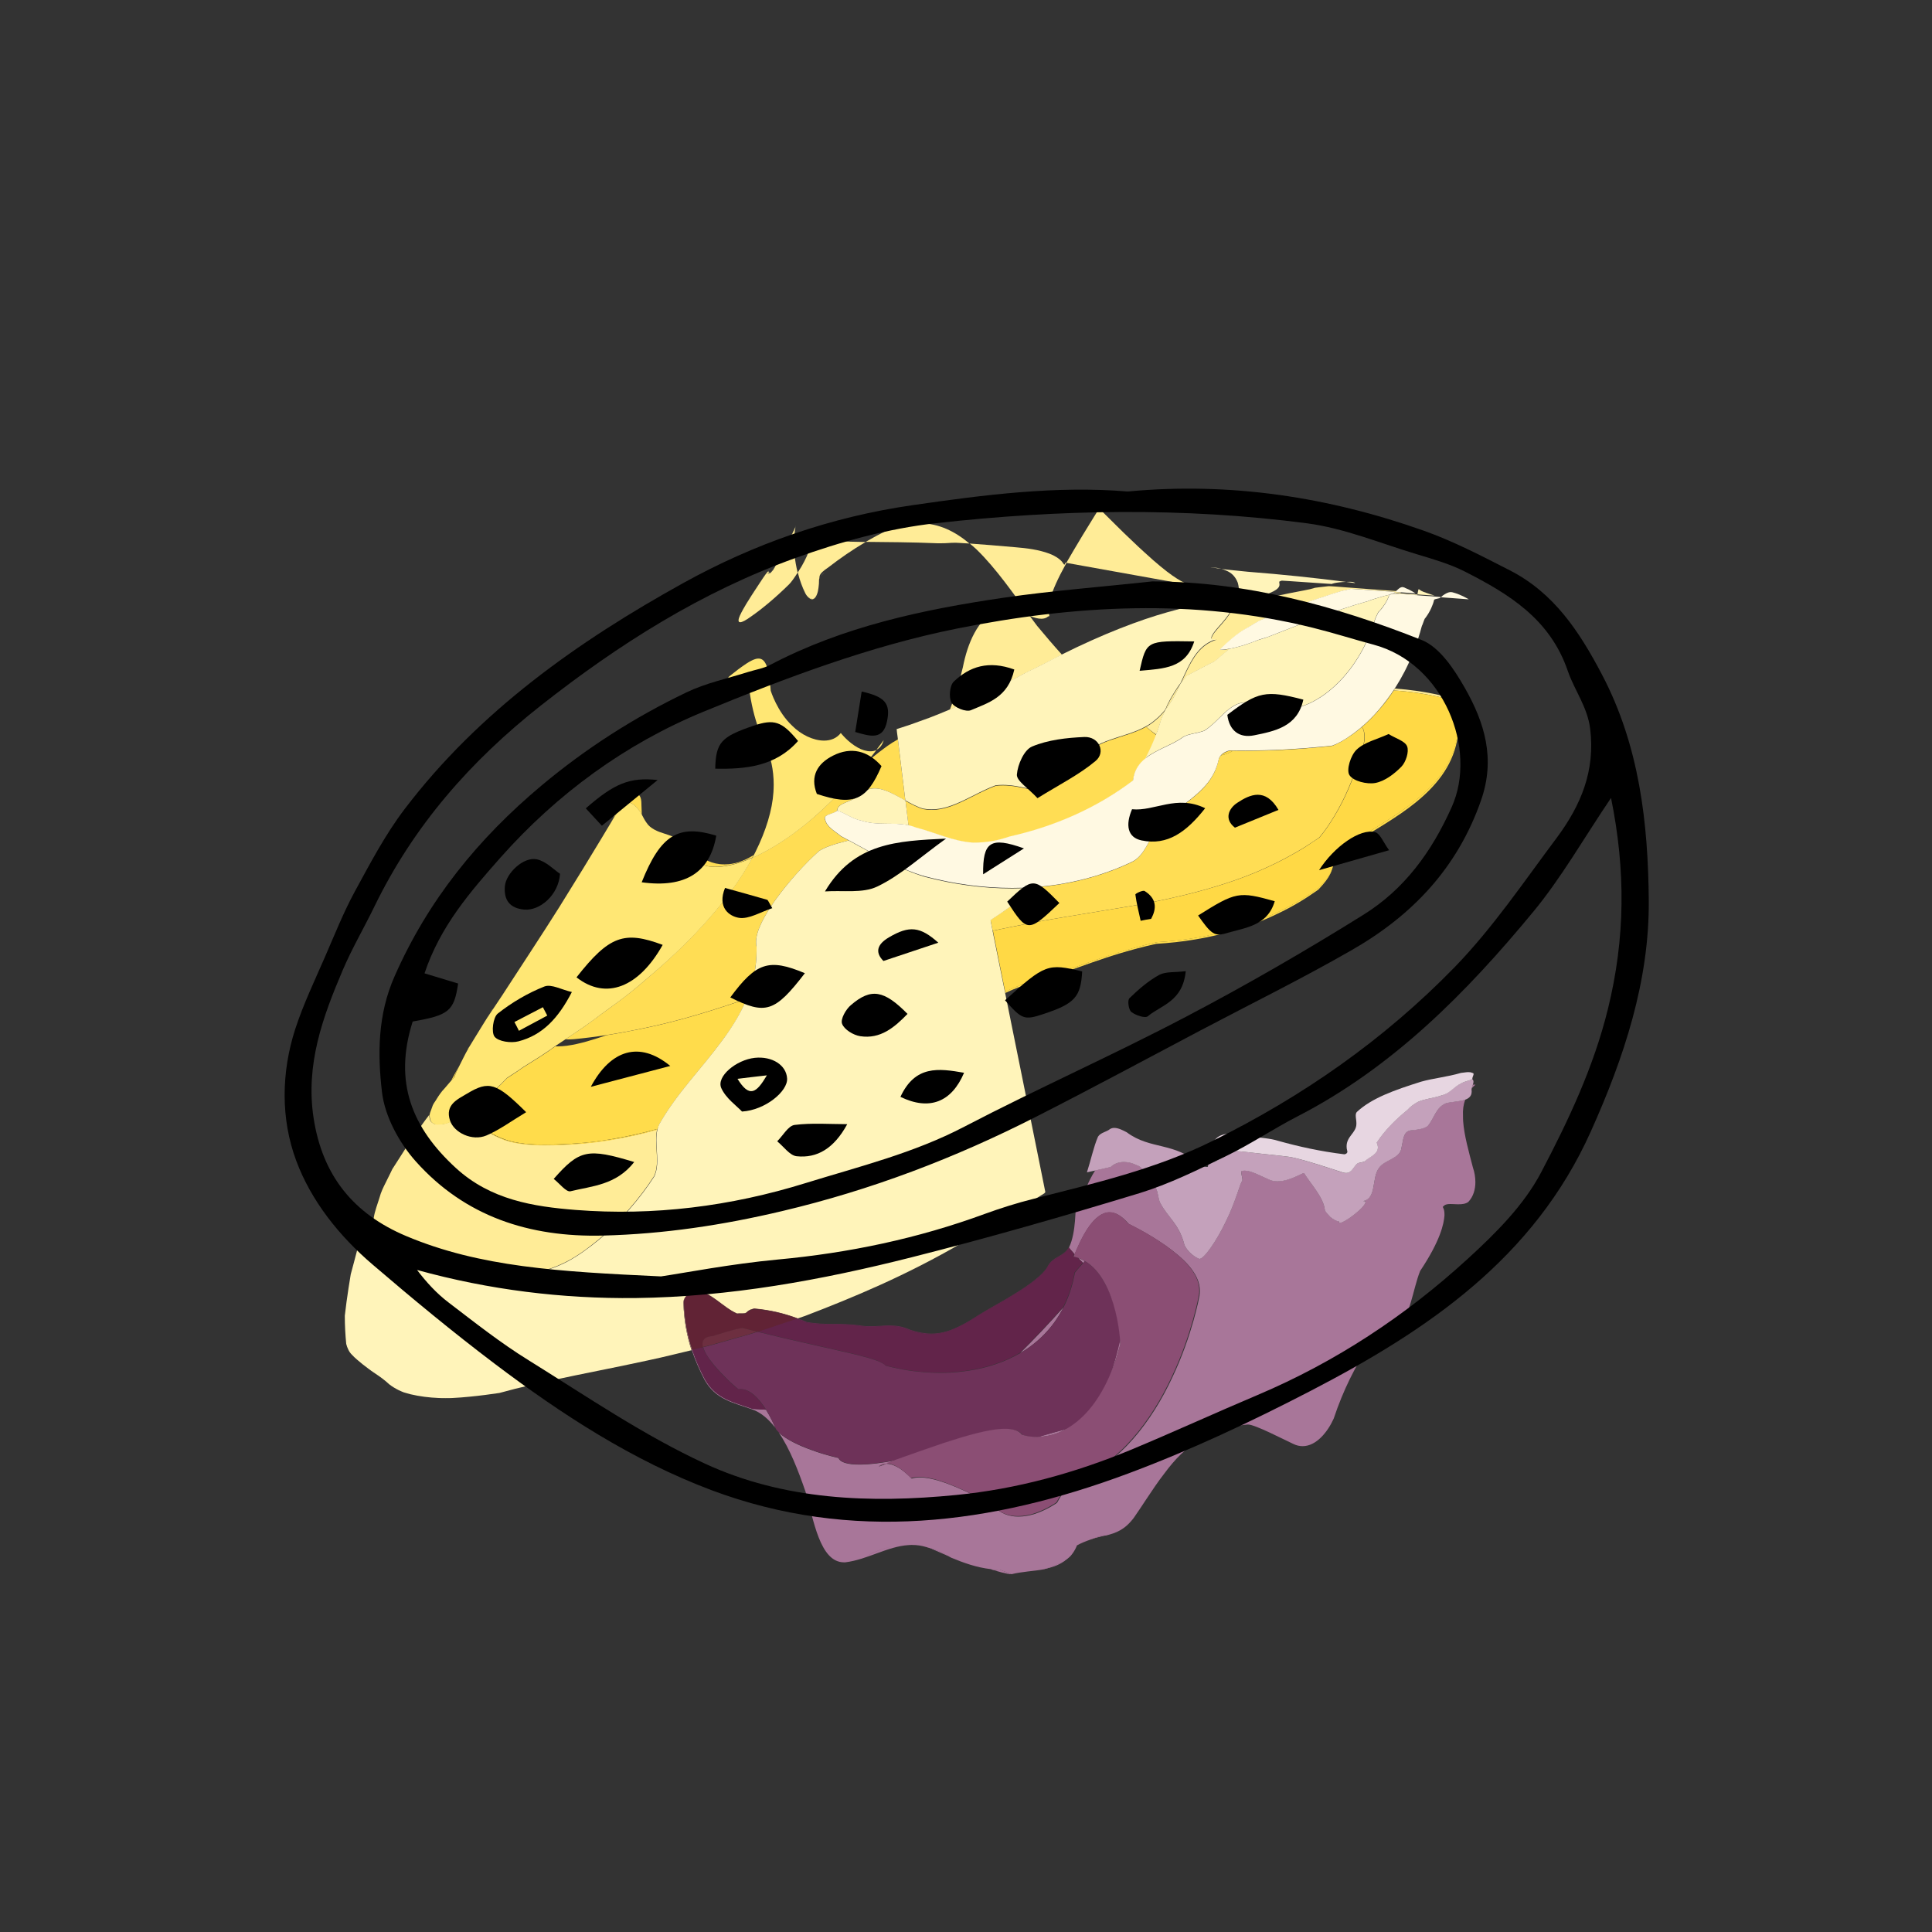 <?xml version="1.0" encoding="utf-8"?>
<!-- Generator: Adobe Illustrator 23.0.1, SVG Export Plug-In . SVG Version: 6.00 Build 0)  -->
<svg version="1.1" id="Layer_1" xmlns="http://www.w3.org/2000/svg" xmlns:xlink="http://www.w3.org/1999/xlink" x="0px" y="0px"
	 viewBox="0 0 150 150" style="enable-background:new 0 0 150 150;" xml:space="preserve">
<rect x="0" y="0" width="150" height="150" fill="#333333" stroke="none"/>
<style type="text/css">
	.st0{fill:#F49AB4;}
	.st1{fill:#F28DA7;}
	.st2{fill:#E85072;}
	.st3{fill:#E84B6F;}
	.st4{fill:#EB5A7D;}
	.st5{fill:#EF7994;}
	.st6{fill:#F8BCCD;}
	.st7{fill:#F38CA8;}
	.st8{fill:#EF728F;}
	.st9{fill:#FCE4EB;}
	.st10{fill:#F0CCCF;}
	.st11{fill:#DE8D95;}
	.st12{fill:#EBBABF;}
	.st13{fill:#E7ACB2;}
	.st14{fill:#E39DA3;}
	.st15{fill:#F5DEE0;}
	.st16{fill:#D97A83;}
	.st17{fill:#E4A6AD;}
	.st18{fill:#E9B6BB;}
	.st19{fill:#DA9197;}
	.st20{fill:#CC7077;}
	.st21{fill:#C9646C;}
	.st22{fill:#D4848B;}
	.st23{fill:#D17A81;}
	.st24{fill:#DD9EA3;}
	.st25{fill:#C65760;}
	.st26{fill:#D48189;}
	.st27{fill:#CF6E76;}
	.st28{fill:#C1575F;}
	.st29{fill:#B8424B;}
	.st30{fill:#B33C43;}
	.st31{fill:#BB4952;}
	.st32{fill:#C65E66;}
	.st33{fill:#BC4F57;}
	.st34{fill:#B0353D;}
	.st35{fill:#D67E84;}
	.st36{fill:#C6636B;}
	.st37{fill:#CA6C72;}
	.st38{fill:#B9454D;}
	.st39{fill:#C05B63;}
	.st40{fill:#C0545B;}
	.st41{fill:#BE4C53;}
	.st42{fill:#B43C44;}
	.st43{fill:#DF999F;}
	.st44{fill:#D27980;}
	.st45{fill:#C1555D;}
	.st46{fill:#CB6F76;}
	.st47{fill:#C8676E;}
	.st48{fill:#D5838A;}
	.st49{fill:#C65D64;}
	.st50{fill:#F1D1D4;}
	.st51{fill:#D38087;}
	.st52{fill:#CF737C;}
	.st53{fill:#D98C94;}
	.st54{fill:#E6B3B9;}
	.st55{fill:#D8898F;}
	.st56{fill:#C66269;}
	.st57{fill:#C96A72;}
	.st58{fill:#DD9399;}
	.st59{fill:#CF747B;}
	.st60{fill:#D48188;}
	.st61{fill:#D37D85;}
	.st62{fill:#DC9298;}
	.st63{fill:#D8838B;}
	.st64{fill:#FAECED;}
	.st65{fill:#EFCBD0;}
	.st66{fill:#EDC1C5;}
	.st67{fill:#D28089;}
	.st68{fill:#CB747D;}
	.st69{fill:#A8343C;}
	.st70{fill:#A62F37;}
	.st71{fill:#B03E44;}
	.st72{fill:#C25C63;}
	.st73{fill:#E1A8AC;}
	.st74{fill:#BE535C;}
	.st75{fill:#CE727C;}
	.st76{fill:#F5D8DA;}
	.st77{fill:#D8BAE7;}
	.st78{fill:#BC8FD2;}
	.st79{fill:#B17FC9;}
	.st80{fill:#7D3CA4;}
	.st81{fill:#884BAE;}
	.st82{fill:#A369BF;}
	.st83{fill:#D2B5E2;}
	.st84{fill:#9A62BC;}
	.st85{fill:#B17ECB;}
	.st86{fill:#ECE0F2;}
	.st87{fill:#FBCBC8;}
	.st88{fill:#F5908C;}
	.st89{fill:#F28580;}
	.st90{fill:#E64640;}
	.st91{fill:#E5413B;}
	.st92{fill:#E74E49;}
	.st93{fill:#ED6D68;}
	.st94{fill:#F7B5B0;}
	.st95{fill:#ED6660;}
	.st96{fill:#F48580;}
	.st97{fill:#FBDFDF;}
	.st98{fill:#F9C1C0;}
	.st99{fill:#F7B7B6;}
	.st100{fill:#EF7573;}
	.st101{fill:#EF6F6D;}
	.st102{fill:#F17F7C;}
	.st103{fill:#F4A19F;}
	.st104{fill:#F39998;}
	.st105{fill:#EC7271;}
	.st106{fill:#FAD1CF;}
	.st107{fill:#FADCDC;}
	.st108{fill:#F39391;}
	.st109{fill:#FDECEC;}
	.st110{fill:#FCDDDD;}
	.st111{fill:#ED8280;}
	.st112{fill:#E66160;}
	.st113{fill:#F18784;}
	.st114{fill:#F19593;}
	.st115{fill:#EB7675;}
	.st116{fill:#E86867;}
	.st117{fill:#F28785;}
	.st118{fill:#F3A7A7;}
	.st119{fill:#F08C8B;}
	.st120{fill:#F08785;}
	.st121{fill:#E55D5B;}
	.st122{fill:#E86D6C;}
	.st123{fill:#E85F5D;}
	.st124{fill:#E75958;}
	.st125{fill:#EA6664;}
	.st126{fill:#E76260;}
	.st127{fill:#E04948;}
	.st128{fill:#ED7371;}
	.st129{fill:#EA6B6A;}
	.st130{fill:#EB6763;}
	.st131{fill:#E45352;}
	.st132{fill:#E54E4C;}
	.st133{fill:#DE3635;}
	.st134{fill:#E65958;}
	.st135{fill:#E0413E;}
	.st136{fill:#EA6D6A;}
	.st137{fill:#EE9493;}
	.st138{fill:#EA6866;}
	.st139{fill:#F2A8A6;}
	.st140{fill:#E14543;}
	.st141{fill:#E3413F;}
	.st142{fill:#E64A48;}
	.st143{fill:#E56967;}
	.st144{fill:#E33F3D;}
	.st145{fill:#EB7775;}
	.st146{fill:#EE8483;}
	.st147{fill:#E64845;}
	.st148{fill:#E75655;}
	.st149{fill:#E65451;}
	.st150{fill:#EA7473;}
	.st151{fill:#E55B57;}
	.st152{fill:#E75756;}
	.st153{fill:#EB7472;}
	.st154{fill:#EE8C8A;}
	.st155{fill:#F5A3A2;}
	.st156{fill:#E14A49;}
	.st157{fill:#E14D4C;}
	.st158{fill:#E14B49;}
	.st159{fill:#DE3E3D;}
	.st160{fill:#E45350;}
	.st161{fill:#E14544;}
	.st162{fill:#E54E4B;}
	.st163{fill:#E34240;}
	.st164{fill:#E75C5A;}
	.st165{fill:#EB7C7B;}
	.st166{fill:#F3A2A1;}
	.st167{fill:#EA7877;}
	.st168{fill:#E66B6A;}
	.st169{fill:#E96A69;}
	.st170{fill:#E56160;}
	.st171{fill:#E44845;}
	.st172{fill:#EC7473;}
	.st173{fill:#F9C0D3;}
	.st174{fill:#F298B5;}
	.st175{fill:#EE89A7;}
	.st176{fill:#E54D73;}
	.st177{fill:#E44771;}
	.st178{fill:#E7567E;}
	.st179{fill:#EC7797;}
	.st180{fill:#F8BCCF;}
	.st181{fill:#EB6D8F;}
	.st182{fill:#F089A8;}
	.st183{fill:#FCE2EB;}
	.st184{fill:#E55B7F;}
	.st185{fill:#E6708E;}
	.st186{fill:#EB87A2;}
	.st187{fill:#E25677;}
	.st188{fill:#E7678B;}
	.st189{fill:#FBD7E3;}
	.st190{fill:#ED80A1;}
	.st191{fill:#E24166;}
	.st192{fill:#E13B65;}
	.st193{fill:#E34870;}
	.st194{fill:#E76486;}
	.st195{fill:#F49DB8;}
	.st196{fill:#F7BFD1;}
	.st197{fill:#E65C7F;}
	.st198{fill:#F6ABC4;}
	.st199{fill:#F6A7C2;}
	.st200{fill:#EA6189;}
	.st201{fill:#DB3258;}
	.st202{fill:#DA2E55;}
	.st203{fill:#F7B2C9;}
	.st204{fill:#EA6A8D;}
	.st205{fill:#DC355B;}
	.st206{fill:#DB3159;}
	.st207{fill:#DF3C63;}
	.st208{fill:#F9C5D6;}
	.st209{fill:#EB7697;}
	.st210{fill:#DE3B61;}
	.st211{fill:#DE375F;}
	.st212{fill:#E1426A;}
	.st213{fill:#FDE7EE;}
	.st214{fill:#EE89A9;}
	.st215{fill:#E2456B;}
	.st216{fill:#E14069;}
	.st217{fill:#E44D75;}
	.st218{fill:#E86B8C;}
	.st219{fill:#EE7A9C;}
	.st220{fill:#F5A8C0;}
	.st221{fill:#FACBDA;}
	.st222{fill:#E65A7D;}
	.st223{fill:#E04169;}
	.st224{fill:#FEF5F9;}
	.st225{fill:#F191B0;}
	.st226{fill:#EA7292;}
	.st227{fill:#F6B4C9;}
	.st228{fill:#FBD8E5;}
	.st229{fill:#E96C8F;}
	.st230{fill:#E35477;}
	.st231{fill:#EA7396;}
	.st232{fill:#EB7A9D;}
	.st233{fill:#E8698D;}
	.st234{fill:#EB7094;}
	.st235{fill:#E04B6E;}
	.st236{fill:#E66085;}
	.st237{fill:#EB7294;}
	.st238{fill:#E7678C;}
	.st239{fill:#EA6D91;}
	.st240{fill:#E14C71;}
	.st241{fill:#EE7A9D;}
	.st242{fill:#F393B2;}
	.st243{fill:#DC3F64;}
	.st244{fill:#EF82A3;}
	.st245{fill:#F39DB9;}
	.st246{fill:#DF466B;}
	.st247{fill:#DF4469;}
	.st248{fill:#F29A98;}
	.st249{fill:#E64F4D;}
	.st250{fill:#E74947;}
	.st251{fill:#E85956;}
	.st252{fill:#EC7775;}
	.st253{fill:#F8BCBA;}
	.st254{fill:#EC6F6D;}
	.st255{fill:#FCE2E2;}
	.st256{fill:#F8C8C6;}
	.st257{fill:#F08B89;}
	.st258{fill:#F18A89;}
	.st259{fill:#B093A4;}
	.st260{fill:#A38295;}
	.st261{fill:#6F455A;}
	.st262{fill:#694055;}
	.st263{fill:#794F64;}
	.st264{fill:#936F83;}
	.st265{fill:#CDB7C1;}
	.st266{fill:#B596A5;}
	.st267{fill:#A58394;}
	.st268{fill:#8C667A;}
	.st269{fill:#B696A7;}
	.st270{fill:#E8E0E7;}
	.st271{fill:#E1BCC2;}
	.st272{fill:#A9666E;}
	.st273{fill:#681C23;}
	.st274{fill:#641920;}
	.st275{fill:#73242D;}
	.st276{fill:#8D3F48;}
	.st277{fill:#C69197;}
	.st278{fill:#893841;}
	.st279{fill:#E3CCCE;}
	.st280{fill:#6F292E;}
	.st281{fill:#A15A63;}
	.st282{fill:#944952;}
	.st283{fill:#944953;}
	.st284{fill:#964A53;}
	.st285{fill:#984B54;}
	.st286{fill:#974A53;}
	.st287{fill:#A25A62;}
	.st288{fill:#D2BCC8;}
	.st289{fill:#C8B2BE;}
	.st290{fill:#936A80;}
	.st291{fill:#8E667B;}
	.st292{fill:#9B7589;}
	.st293{fill:#B293A3;}
	.st294{fill:#916B7F;}
	.st295{fill:#DDCCD6;}
	.st296{fill:#AC8B9C;}
	.st297{fill:#F1EBEF;}
	.st298{fill:#9C7A8C;}
	.st299{fill:#8F6C80;}
	.st300{fill:#B99DAC;}
	.st301{fill:#A27F91;}
	.st302{fill:#C2A7B6;}
	.st303{fill:#AB8E9F;}
	.st304{fill:#936D82;}
	.st305{fill:#856174;}
	.st306{fill:#B99DAB;}
	.st307{fill:#C2A9B6;}
	.st308{fill:#A38091;}
	.st309{fill:#BBA3B0;}
	.st310{fill:#7A5468;}
	.st311{fill:#855F73;}
	.st312{fill:#AE8E9F;}
	.st313{fill:#7C556A;}
	.st314{fill:#7B5066;}
	.st315{fill:#855C71;}
	.st316{fill:#AF8E9F;}
	.st317{fill:#734B60;}
	.st318{fill:#694256;}
	.st319{fill:#916A80;}
	.st320{fill:#886378;}
	.st321{fill:#875C71;}
	.st322{fill:#714B5E;}
	.st323{fill:#582F42;}
	.st324{fill:#795066;}
	.st325{fill:#5E3A4B;}
	.st326{fill:#8A6578;}
	.st327{fill:#A98E9D;}
	.st328{fill:#B9A1B1;}
	.st329{fill:#B08F9F;}
	.st330{fill:#B898AA;}
	.st331{fill:#896578;}
	.st332{fill:#653C50;}
	.st333{fill:#623A4E;}
	.st334{fill:#6C4257;}
	.st335{fill:#B28FA1;}
	.st336{fill:#80596E;}
	.st337{fill:#7F586C;}
	.st338{fill:#765063;}
	.st339{fill:#683F53;}
	.st340{fill:#774E63;}
	.st341{fill:#704B5F;}
	.st342{fill:#674355;}
	.st343{fill:#7F5A6E;}
	.st344{fill:#815A6E;}
	.st345{fill:#6A4558;}
	.st346{fill:#5D374A;}
	.st347{fill:#926D80;}
	.st348{fill:#70475B;}
	.st349{fill:#72495E;}
	.st350{fill:#673D52;}
	.st351{fill:#673D51;}
	.st352{fill:#60364B;}
	.st353{fill:#795265;}
	.st354{fill:#683F52;}
	.st355{fill:#7A5368;}
	.st356{fill:#987387;}
	.st357{fill:#70475C;}
	.st358{fill:#A07D92;}
	.st359{fill:#81596E;}
	.st360{fill:#926C7F;}
	.st361{fill:#80596D;}
	.st362{fill:#CDC0E4;}
	.st363{fill:#A998CF;}
	.st364{fill:#644DA1;}
	.st365{fill:#5E479E;}
	.st366{fill:#6F56A9;}
	.st367{fill:#755CAC;}
	.st368{fill:#8975BA;}
	.st369{fill:#C4BAE0;}
	.st370{fill:#755DAD;}
	.st371{fill:#846DB7;}
	.st372{fill:#E7E2F2;}
	.st373{fill:#9B89C5;}
	.st374{fill:#8871B8;}
	.st375{fill:#9C89C6;}
	.st376{fill:#8673B9;}
	.st377{fill:#B9E1BA;}
	.st378{fill:#ADDBAE;}
	.st379{fill:#99D09A;}
	.st380{fill:#65B567;}
	.st381{fill:#5FB261;}
	.st382{fill:#70BB71;}
	.st383{fill:#8DCB8E;}
	.st384{fill:#CBE9CB;}
	.st385{fill:#86C687;}
	.st386{fill:#98D099;}
	.st387{fill:#EBF5EB;}
	.st388{fill:#B9D6C9;}
	.st389{fill:#8EBD9E;}
	.st390{fill:#7DB18E;}
	.st391{fill:#408251;}
	.st392{fill:#3A7F4C;}
	.st393{fill:#4A8C5B;}
	.st394{fill:#68A279;}
	.st395{fill:#B5D4BE;}
	.st396{fill:#7CB38B;}
	.st397{fill:#619D71;}
	.st398{fill:#E0ECE4;}
	.st399{fill:#74A38C;}
	.st400{fill:#679880;}
	.st401{fill:#669780;}
	.st402{fill:#669881;}
	.st403{fill:#285E41;}
	.st404{fill:#235A3C;}
	.st405{fill:#31684A;}
	.st406{fill:#4D8268;}
	.st407{fill:#A1C2B0;}
	.st408{fill:#679981;}
	.st409{fill:#467B62;}
	.st410{fill:#D6E5DF;}
	.st411{fill:#8ECA8F;}
	.st412{fill:#7DC07F;}
	.st413{fill:#409841;}
	.st414{fill:#3A933C;}
	.st415{fill:#4AA14B;}
	.st416{fill:#68B569;}
	.st417{fill:#7CC07D;}
	.st418{fill:#B5DDB5;}
	.st419{fill:#61B062;}
	.st420{fill:#7CC17E;}
	.st421{fill:#E0EFE0;}
	.st422{fill:#EBF5DE;}
	.st423{fill:#D4EAB8;}
	.st424{fill:#D2E9B4;}
	.st425{fill:#D8ECBE;}
	.st426{fill:#E2F0CE;}
	.st427{fill:#F3F9EA;}
	.st428{fill:#DFF0CA;}
	.st429{fill:#FAFDF7;}
	.st430{fill:#D3C9BE;}
	.st431{fill:#CBBEB3;}
	.st432{fill:#BBAC9F;}
	.st433{fill:#97826F;}
	.st434{fill:#947E69;}
	.st435{fill:#9F8A79;}
	.st436{fill:#B5A495;}
	.st437{fill:#DED6CE;}
	.st438{fill:#BBAD9F;}
	.st439{fill:#AE9E8D;}
	.st440{fill:#F2EFEC;}
	.st441{fill:#B1A091;}
	.st442{fill:#B1A090;}
	.st443{fill:#D8BACF;}
	.st444{fill:#976286;}
	.st445{fill:#905778;}
	.st446{fill:#4F1939;}
	.st447{fill:#4C1637;}
	.st448{fill:#5A2144;}
	.st449{fill:#773B60;}
	.st450{fill:#B88FAD;}
	.st451{fill:#6E345A;}
	.st452{fill:#8E567D;}
	.st453{fill:#E1CCDA;}
	.st454{fill:#C4E2A7;}
	.st455{fill:#93C35F;}
	.st456{fill:#8EC15A;}
	.st457{fill:#9AC868;}
	.st458{fill:#B0D587;}
	.st459{fill:#DCEBC3;}
	.st460{fill:#C8E0AA;}
	.st461{fill:#ABD280;}
	.st462{fill:#CAE2A9;}
	.st463{fill:#EFF8E7;}
	.st464{fill:#FFF6C0;}
	.st465{fill:#FFEC97;}
	.st466{fill:#FFDC4B;}
	.st467{fill:#FFD945;}
	.st468{fill:#FFDD54;}
	.st469{fill:#FFE774;}
	.st470{fill:#FFF4BA;}
	.st471{fill:#FFE46C;}
	.st472{fill:#FFF9E2;}
	.st473{fill:#FDE2C1;}
	.st474{fill:#F9CA98;}
	.st475{fill:#F9C18A;}
	.st476{fill:#F5994E;}
	.st477{fill:#F49448;}
	.st478{fill:#F8A158;}
	.st479{fill:#F8B577;}
	.st480{fill:#FCDDBC;}
	.st481{fill:#F8B06F;}
	.st482{fill:#FFEFE2;}
	.st483{fill:#F8A7A4;}
	.st484{fill:#EF8262;}
	.st485{fill:#EC605A;}
	.st486{fill:#EB5B55;}
	.st487{fill:#EC6964;}
	.st488{fill:#F28783;}
	.st489{fill:#F9C4C1;}
	.st490{fill:#F2817A;}
	.st491{fill:#EB6449;}
	.st492{fill:#FCE7E7;}
	.st493{fill:#FFEA88;}
	.st494{fill:#FFEB87;}
	.st495{fill:#FDF2E3;}
	.st496{fill:#FDEFDD;}
	.st497{fill:#F9E1C4;}
	.st498{fill:#FADEB9;}
	.st499{fill:#FADDB7;}
	.st500{fill:#FAE0BF;}
	.st501{fill:#FBE9CF;}
	.st502{fill:#F9DAB8;}
	.st503{fill:#FDF5EB;}
	.st504{fill:#FBE6CB;}
	.st505{fill:#FFFBF7;}
	.st506{fill:#FBDFBE;}
	.st507{fill:#F7D8B5;}
	.st508{fill:#FBE8CF;}
	.st509{fill:#FBE3C8;}
	.st510{fill:#F9E8CF;}
	.st511{fill:#F8DBB7;}
	.st512{fill:#FADBB5;}
	.st513{fill:#F7D5AE;}
	.st514{fill:#FDE9D5;}
	.st515{fill:#FAE3C8;}
	.st516{fill:#F7D1A4;}
	.st517{fill:#F5CD9D;}
	.st518{fill:#F7D8B0;}
	.st519{fill:#F8D4A9;}
	.st520{fill:#F8D3A6;}
	.st521{fill:#F8D8AF;}
	.st522{fill:#F7CD9E;}
	.st523{fill:#F4C896;}
	.st524{fill:#FBE3C5;}
	.st525{fill:#F7DBB8;}
	.st526{fill:#F7D8B1;}
	.st527{fill:#F7D7B0;}
	.st528{fill:#F8CD9F;}
	.st529{fill:#F8CD9E;}
	.st530{fill:#F1BE84;}
	.st531{fill:#F8D0A3;}
	.st532{fill:#F1C38D;}
	.st533{fill:#F8D8B1;}
	.st534{fill:#FBE2C8;}
	.st535{fill:#F9EAD3;}
	.st536{fill:#F9D3AA;}
	.st537{fill:#F7C896;}
	.st538{fill:#F7C794;}
	.st539{fill:#F7CA9A;}
	.st540{fill:#F7D3AB;}
	.st541{fill:#F8D8B5;}
	.st542{fill:#F9E6CF;}
	.st543{fill:#F7C897;}
	.st544{fill:#F8D3AA;}
	.st545{fill:#F7CEA2;}
	.st546{fill:#F4CD9E;}
	.st547{fill:#F5D2A5;}
	.st548{fill:#FBE2C2;}
	.st549{fill:#F5D1A8;}
	.st550{fill:#F8D5AB;}
	.st551{fill:#F2C695;}
	.st552{fill:#F8D3A8;}
	.st553{fill:#F5C998;}
	.st554{fill:#F5C894;}
	.st555{fill:#F2C997;}
	.st556{fill:#F2C48D;}
	.st557{fill:#F4C694;}
	.st558{fill:#F5CE9D;}
	.st559{fill:#F4C594;}
	.st560{fill:#F5C995;}
	.st561{fill:#F4C48F;}
	.st562{fill:#F7D2A6;}
	.st563{fill:#F8DFBB;}
	.st564{fill:#FBE2C3;}
	.st565{fill:#F8CC9E;}
	.st566{fill:#FADFC1;}
	.st567{fill:#F9D8B5;}
	.st568{fill:#F4C997;}
	.st569{fill:#F9DDB8;}
	.st570{fill:#FDFCED;}
	.st571{fill:#FBF7D2;}
	.st572{fill:#F9F6CB;}
	.st573{fill:#F4EBA8;}
	.st574{fill:#F5E9A6;}
	.st575{fill:#F5EDAC;}
	.st576{fill:#F7F5C0;}
	.st577{fill:#FBFBE1;}
	.st578{fill:#F7F0BE;}
	.st579{fill:#FAF6CE;}
	.st580{fill:#FFFBF5;}
	.st581{fill:#BDDB97;}
	.st582{fill:#BBDC99;}
	.st583{fill:#BDDD99;}
	.st584{fill:#B0D484;}
	.st585{fill:#AFD484;}
	.st586{fill:#FFEA87;}
	.st587{fill:#D3E9BA;}
	.st588{fill:#E1EECE;}
	.st589{fill:#D3E8BB;}
	.st590{fill:#E3EECE;}
	.st591{opacity:0.9;}
	.st592{fill:#FFF8CD;}
	.st593{opacity:0.9;fill:#FFEE8A;}
	.st594{fill:#FFF19E;}
	.st595{fill:#FFF5B6;}
	.st596{fill:#FFFBE0;}
	.st597{fill:none;stroke:#FFF4B1;stroke-width:0;}
	.st598{fill:#FFFDF3;}
	.st599{fill:#FACEDD;}
	.st600{opacity:0.9;fill:#F38CAF;}
	.st601{fill:#F5A0BD;}
	.st602{fill:#F8B8CD;}
	.st603{fill:#FCE1EA;}
	.st604{fill:none;stroke:#F7B2C9;stroke-width:0;}
	.st605{fill:#FEF3F7;}
	.st606{fill:#FBDBB6;}
	.st607{fill:#FBD1A3;}
	.st608{fill:#F9B674;}
	.st609{fill:#F8B36E;}
	.st610{fill:#FABB7E;}
	.st611{fill:#FACB99;}
	.st612{fill:#FDE9D1;}
	.st613{fill:#FAC893;}
	.st614{fill:#F9D0A1;}
	.st615{fill:#FFF5EC;}
	.st616{fill:#D7ECC0;}
	.st617{fill:#B1D684;}
	.st618{fill:#ADD680;}
	.st619{fill:#B7D98D;}
	.st620{fill:#C8E2A7;}
	.st621{fill:#E8F2D6;}
	.st622{fill:#C3E0A0;}
	.st623{fill:#F5FAEF;}
	.st624{fill:#A87699;}
	.st625{fill:#A9716E;}
	.st626{fill:#9F698A;}
	.st627{fill:#9F698D;}
	.st628{fill:#65294F;}
	.st629{fill:#632638;}
	.st630{fill:#62244A;}
	.st631{fill:#612335;}
	.st632{fill:#6E3259;}
	.st633{fill:#6D2F40;}
	.st634{fill:#8B4E74;}
	.st635{fill:#C4A1BB;}
	.st636{fill:#9D688D;}
	.st637{fill:#82476E;}
	.st638{fill:#E7D6E1;}
	.st639{fill:#FFF9D6;}
	.st640{fill:#FFF2A6;}
	.st641{fill:#FFF4B0;}
	.st642{fill:#FFF7C4;}
	.st643{fill:#FFFCE6;}
	.st644{fill:#FFF3B5;}
	.st645{fill:#FFED8B;}
	.st646{fill:#FFED94;}
	.st647{fill:#FFF1A4;}
	.st648{fill:#FFF5BF;}
	.st649{fill:#FFF6CD;}
	.st650{fill:#FFE46E;}
	.st651{fill:#FFED98;}
	.st652{fill:#FFF3A9;}
	.st653{fill:#FFEC8D;}
	.st654{fill:#FFE66B;}
	.st655{fill:#FFEC8A;}
	.st656{fill:#FFE66D;}
	.st657{fill:#FFE571;}
	.st658{fill:#FFEF94;}
	.st659{fill:#FFEF9E;}
	.st660{fill:#FFED93;}
	.st661{fill:#FFE873;}
	.st662{fill:#FFE97A;}
	.st663{fill:#FFEC87;}
	.st664{fill:#FFF19F;}
	.st665{fill:#FFF1A8;}
	.st666{fill:#FFEA7E;}
	.st667{fill:#FFEB86;}
	.st668{fill:#FFEF97;}
	.st669{fill:#FFF2B0;}
	.st670{fill:#FFF4BC;}
	.st671{fill:#FFF5C1;}
	.st672{fill:#FFF8CF;}
	.st673{fill:#FFF8DC;}
	.st674{fill:#FFF0A0;}
	.st675{fill:#FFEE92;}
	.st676{fill:#FFF6CE;}
	.st677{fill:#FFFADD;}
	.st678{fill:#FFFBEC;}
	.st679{fill:#FFFDF5;}
	.st680{fill:#F49C52;}
	.st681{fill:#F69D52;}
	.st682{fill:#F8A55E;}
	.st683{fill:#F8B472;}
	.st684{fill:#F59D54;}
	.st685{fill:#F8A65F;}
	.st686{fill:#F8B474;}
	.st687{fill:#FDF3E9;}
	.st688{fill:#FAE8D1;}
	.st689{fill:#FAE8CF;}
	.st690{fill:#FAEBD4;}
	.st691{fill:#F9EDD7;}
	.st692{fill:#FBEFDE;}
	.st693{fill:#FBEFDD;}
	.st694{fill:#FDF8F1;}
	.st695{fill:#FBEDD7;}
	.st696{fill:#FBEFDC;}
	.st697{fill:#FFFBFA;}
	.st698{fill:#FFE771;}
	.st699{fill:#FFEB83;}
	.st700{fill:#FFED90;}
	.st701{fill:#F7B6CB;}
	.st702{fill:#F4A2BB;}
	.st703{fill:#EE7397;}
	.st704{fill:#ED6D94;}
	.st705{fill:#EF7C9F;}
	.st706{fill:#F399B5;}
	.st707{fill:#FAD1DE;}
	.st708{fill:#F291AE;}
	.st709{fill:#F3A1BB;}
	.st710{fill:#FDECF2;}
</style>
<g>
	<path class="st464" d="M63.74,45.02L63.74,45.02c-0.05,0.38-0.02,0.78-0.18,1.1c-0.08,0.17-0.2,0.31-0.35,0.36l0,0
		c0.15-0.05,0.27-0.18,0.35-0.36C63.72,45.8,63.69,45.4,63.74,45.02L63.74,45.02 M63.76,44.76C63.76,44.76,63.76,44.76,63.76,44.76
		C63.76,44.76,63.76,44.76,63.76,44.76L63.76,44.76 M63.75,44.74L63.75,44.74l0.01,0.02l0,0L63.75,44.74 M61.98,44.56
		c0.18,0.92,0.44,1.45,0.69,1.71l0,0C62.42,46,62.16,45.48,61.98,44.56L61.98,44.56 M61.93,44.23
		C61.93,44.23,61.93,44.24,61.93,44.23c0.01,0.07,0.02,0.13,0.03,0.2l0,0C61.95,44.37,61.94,44.3,61.93,44.23
		C61.93,44.24,61.93,44.23,61.93,44.23 M59.77,44.21l-0.01,0.04l0,0l0,0L59.77,44.21 M59.76,44.2c-0.02,0-0.06,0.04-0.17,0.19l0,0
		c-0.22,0.3-0.78,1.1-1.66,2.51c-0.01,0.02-0.03,0.04-0.04,0.07c0.9-1.45,1.47-2.27,1.7-2.58C59.7,44.24,59.75,44.2,59.76,44.2
		l0.01,0.01L59.76,44.2 M60.13,44.09c-0.04,0.04-0.23,0.28-0.35,0.39l0,0l-0.02,0.02l0,0l0.02-0.02
		C59.9,44.38,60.09,44.14,60.13,44.09L60.13,44.09 M64.35,44.09L64.35,44.09c0,0-0.11,0.12-0.33,0.34l0,0
		c-0.07,0.09-0.27,0.24-0.27,0.3l0,0c0-0.07,0.2-0.22,0.27-0.3C64.24,44.21,64.35,44.09,64.35,44.09 M60.92,42.63
		c-0.2,0.38-0.44,0.82-0.73,1.35l0,0C60.47,43.45,60.72,43.01,60.92,42.63L60.92,42.63 M61.79,40.82L61.79,40.82
		c-0.01,0.04-0.02,0.08-0.02,0.12l0,0C61.77,40.9,61.78,40.86,61.79,40.82 M61.81,40.73c0,0-0.01,0.02-0.03,0.1
		c-0.02,0.05-0.04,0.12-0.08,0.23l0,0c0.04-0.1,0.07-0.18,0.08-0.23C61.8,40.75,61.81,40.73,61.81,40.73L61.81,40.73 M61.81,40.73
		L61.81,40.73l-0.01,0.06c0,0.01,0,0.02-0.01,0.03l0,0c0-0.01,0-0.02,0.01-0.03L61.81,40.73"/>
	<polyline class="st465" points="85.33,39.47 85.33,39.47 85.34,39.48 85.33,39.47 	"/>
	<path class="st465" d="M85.34,39.48c-0.16,0.25-0.31,0.49-0.45,0.72c-0.3,0.48-0.57,0.93-0.83,1.35c-0.5,0.83-0.92,1.54-1.27,2.15
		c1.09,0.2,2.46,0.44,3.84,0.69c2.55,0.46,5.11,0.92,5.85,1.05l-0.07-0.02c-0.22-0.06-0.57-0.2-1.05-0.51
		c-0.46-0.29-1-0.7-1.83-1.42c-0.24-0.21-0.44-0.39-0.7-0.63c-0.31-0.28-0.62-0.57-0.92-0.86c-0.45-0.42-0.92-0.88-1.36-1.32
		l-1.1-1.09L85.34,39.48"/>
	<path class="st465" d="M71.42,40.63c-0.79,0-1.64,0.18-2.59,0.58c-0.57,0.27-1.1,0.56-1.62,0.86c1.62,0.02,3.49,0.02,5.59,0.11
		c0.08,0,0.16,0,0.23,0c0.28,0,0.45-0.01,0.6-0.02c0.15-0.01,0.28-0.02,0.47-0.02c0.1,0,0.21,0,0.34,0.01
		c0.26,0.01,0.54,0.03,0.83,0.05C74.17,41.28,72.92,40.63,71.42,40.63"/>
	<polyline class="st465" points="61.79,40.81 61.79,40.81 61.79,40.82 61.79,40.81 	"/>
	<path class="st465" d="M61.79,40.81c0,0.01-0.01,0.02-0.01,0.04C61.78,40.84,61.79,40.83,61.79,40.81
		C61.79,40.82,61.79,40.81,61.79,40.81"/>
	<path class="st465" d="M61.78,40.86c-0.02,0.09-0.03,0.11-0.03,0.11c0,0,0-0.01-0.01-0.02c0,0-0.01,0.02-0.05,0.11
		c-0.06,0.15-0.16,0.37-0.31,0.68c-0.12,0.25-0.27,0.54-0.47,0.9c-0.2,0.37-0.43,0.82-0.73,1.35c-0.02,0.04-0.04,0.07-0.06,0.11
		c0,0,0,0-0.01,0.01c-0.02,0.03-0.04,0.06-0.05,0.1c-0.18,0.23-0.27,0.31-0.32,0.31l-0.1,0.06l-0.02-0.02l0,0l0,0l0,0l0,0l0,0l0,0
		l0,0l0,0c0-0.03,0.02-0.08,0.06-0.16c0-0.01,0-0.02-0.01-0.02c0-0.01-0.01-0.02-0.02-0.02c-0.05,0-0.22,0.23-0.72,0.99
		c-0.81,1.22-1.42,2.19-1.56,2.64c-0.02,0.07-0.03,0.13-0.03,0.18c0,0.09,0.04,0.14,0.13,0.14c0.15,0,0.44-0.15,0.85-0.45
		c0.84-0.58,1.92-1.48,2.95-2.5c0.13-0.12,0.4-0.49,0.66-0.9c-0.23-0.93-0.3-1.79-0.31-2.32l0,0l0,0l0,0l0,0
		c0-0.05,0.01-0.12,0.01-0.19c0-0.04,0-0.06-0.01-0.07c0,0,0,0,0,0l-0.01,0.04l0,0l0,0l0,0l0,0l0,0c0.03-0.32,0.08-0.64,0.14-0.96
		C61.77,40.91,61.78,40.88,61.78,40.86"/>
	<path class="st493" d="M59.76,44.5L59.76,44.5l-0.1,0.06l-0.02-0.02l0,0l0.02,0.02L59.76,44.5 M60.19,43.98L60.19,43.98
		c-0.02,0.04-0.04,0.07-0.06,0.11c0,0,0,0,0,0c0,0,0,0-0.01,0.01l0,0l0,0c0,0,0.01-0.01,0.01-0.01
		C60.15,44.05,60.17,44.02,60.19,43.98L60.19,43.98 M61.64,41.86l-0.01,0.04l0,0L61.64,41.86C61.64,41.86,61.64,41.86,61.64,41.86
		C61.64,41.86,61.64,41.86,61.64,41.86 M61.69,41.05L61.69,41.05c-0.06,0.15-0.16,0.37-0.31,0.68c-0.12,0.25-0.27,0.54-0.47,0.9l0,0
		l0,0c0.19-0.36,0.35-0.65,0.47-0.9C61.54,41.43,61.63,41.21,61.69,41.05L61.69,41.05"/>
	<path class="st465" d="M61.76,40.94c-0.06,0.32-0.1,0.64-0.14,0.96l0.01-0.04c0,0,0,0,0,0c0,0.01,0.01,0.03,0.01,0.07
		C61.68,41.62,61.73,41.17,61.76,40.94"/>
	<path class="st465" d="M61.69,41.05c-0.03,0.08-0.09,0.2-0.19,0.41c-0.12,0.25-0.3,0.63-0.59,1.17c0.19-0.36,0.35-0.65,0.47-0.9
		C61.54,41.43,61.63,41.21,61.69,41.05"/>
	<path class="st465" d="M64.49,42c-0.37,0-0.71,0.02-0.96,0.07c-0.37,0.08-0.58,0.25-0.71,0.64c-0.06,0.22-0.26,0.7-0.59,1.27
		c-0.09,0.15-0.18,0.3-0.28,0.45c0.01,0.04,0.02,0.09,0.02,0.13c0.13,0.5,0.31,1.01,0.56,1.51c0.04,0.08,0.09,0.15,0.13,0.2
		c0.05,0.06,0.11,0.1,0.16,0.14c0.09,0.06,0.18,0.09,0.27,0.09c0.04,0,0.08-0.01,0.11-0.02c0.18-0.13,0.31-0.47,0.35-0.86
		c0.03-0.19,0.04-0.4,0.04-0.6c0-0.01,0-0.01,0-0.02l0,0l0,0l0,0l0,0c0.1-0.26-0.16-0.36,0.75-0.97c0.87-0.67,1.81-1.33,2.87-1.95
		c-0.79-0.01-1.53-0.03-2.2-0.07C64.84,42,64.66,42,64.49,42"/>
	<path class="st465" d="M82.47,43.64L82.47,43.64c0.08,0.01,0.17,0.03,0.26,0.05l0,0l0,0l0,0l0,0l-0.01,0.01l-0.05,0.1l-0.04,0.05
		L82.47,43.64L82.47,43.64L82.47,43.64 M75.29,42.2c0.18,0.14,0.35,0.3,0.52,0.45c1.54,1.49,2.9,3.49,4.15,5.18
		c0.32,0.12,0.62,0.21,0.89,0.21c0.2,0,0.38-0.05,0.53-0.18c0.07,0,0.09-0.02,0.09-0.06c0-0.07-0.06-0.21-0.06-0.5l0,0
		c0-0.21,0.03-0.49,0.15-0.86c0.17-0.62,0.54-1.47,1.23-2.72c0-0.01,0.01-0.02,0.01-0.02c-0.11-0.02-0.21-0.04-0.32-0.06l0,0
		c-0.24-0.28-0.61-0.51-1.02-0.66c-0.84-0.31-1.75-0.42-2.6-0.49C77.51,42.37,76.3,42.27,75.29,42.2"/>
	<path class="st465" d="M60.19,43.98c-0.02,0.04-0.04,0.08-0.06,0.11c0,0,0.01-0.01,0.01-0.01C60.15,44.05,60.17,44.02,60.19,43.98"
		/>
	<path class="st465" d="M59.7,44.38c-0.04,0.08-0.06,0.14-0.06,0.16l0.02,0.02l0.1-0.06c0,0-0.01,0-0.01,0
		C59.7,44.51,59.71,44.43,59.7,44.38"/>
	<path class="st465" d="M61.96,44.43c0,0,0,0.01-0.01,0.01c0.01,0.04,0.02,0.08,0.03,0.12C61.98,44.52,61.97,44.47,61.96,44.43"/>
	<path class="st465" d="M92.47,45.44L92.47,45.44l0.04,0.01l0.02,0C92.51,45.45,92.49,45.44,92.47,45.44"/>
	<polyline class="st465" points="92.52,45.45 92.52,45.45 92.52,45.45 92.52,45.45 	"/>
	<path class="st465" d="M92.52,45.45L92.52,45.45c0.11,0.02,0.16,0.03,0.16,0.03C92.68,45.48,92.63,45.47,92.52,45.45"/>
	<path class="st465" d="M103.2,45.51l-0.05,0c-0.09,0.01-0.18,0.02-0.26,0.03c-0.16,0.02-0.31,0.03-0.44,0.05
		c-0.25,0.03-0.42,0.05-0.46,0.08c-0.6,0.2-2.68,0.42-5.53,1.32c-0.25,0.09-0.5,0.18-0.75,0.28c-0.06,0.12-0.13,0.23-0.19,0.32
		c-0.47,0.7-0.88,1.08-1.09,1.35c-0.23,0.27-0.36,0.49-0.36,0.62c0,0.08,0.06,0.13,0.18,0.13c0.06,0,0.13-0.01,0.22-0.03l0,0l0,0
		l0,0l0,0c-1.28,0.38-1.88,1.45-2.46,2.7c-0.11,0.23-0.22,0.47-0.33,0.71c0.15-0.2,0.3-0.4,0.48-0.61c0.46-0.22,1.7-0.91,2.14-1.1
		c0.41-0.35,0.8-0.68,1.17-0.98c-0.3,0.06-0.52,0.08-0.64,0.08c-0.07,0-0.1-0.01-0.1-0.02l0,0c0,0,0-0.01,0.01-0.01
		c0.64-0.63,1.38-1.28,2.1-1.67c0.37-0.21,0.75-0.48,1.12-0.63l1.12-0.5c0.37-0.19,0.73-0.27,1.08-0.41
		c0.35-0.11,0.69-0.27,1.01-0.36c0.64-0.18,1.21-0.4,1.64-0.53c0.36-0.13,0.86-0.29,1.41-0.45c0.13-0.03,0.27-0.06,0.41-0.09
		l0.21-0.05l0.05-0.01l0.03-0.01c0.01,0,0,0,0.02,0c0.01,0,0.03,0,0.06,0l0.74,0.05c0.86,0.06,1.74,0.12,2.62,0.19
		c0.03-0.04,0.06-0.07,0.09-0.1l-0.08,0.03c-0.46-0.03-0.91-0.07-1.35-0.1c-0.94-0.07-1.84-0.14-2.69-0.2
		c-0.22-0.02-0.43-0.03-0.63-0.05l-0.31-0.02L103.2,45.51"/>
	<path class="st465" d="M109.04,45.6c0,0-0.01,0.01-0.03,0.02c0.01,0,0.01,0.01,0.02,0.01C109.04,45.61,109.05,45.6,109.04,45.6
		C109.05,45.6,109.05,45.6,109.04,45.6"/>
	<path class="st465" d="M108.33,45.96c-0.01,0.01-0.02,0.03-0.04,0.04c0,0,0,0.01,0,0.01l0,0c0,0,0,0.01,0,0.01l0.16,0.01l0.27,0.02
		l0.04-0.04l0.02-0.02l-0.14-0.01C108.53,45.97,108.43,45.97,108.33,45.96"/>
	<path class="st465" d="M62.67,46.27c0.14,0.18,0.27,0.26,0.38,0.26c0.06,0,0.11-0.02,0.16-0.05c-0.04,0.01-0.07,0.02-0.11,0.02
		c-0.08,0-0.17-0.03-0.27-0.09C62.78,46.37,62.73,46.33,62.67,46.27"/>
	<path class="st465" d="M91.67,53.07c-0.22,0.31-0.42,0.6-0.6,0.91c-0.15,0.25-0.28,0.5-0.42,0.77c-0.06,0.13-0.12,0.25-0.17,0.38
		C90.97,54.5,91.33,53.78,91.67,53.07 M79.95,47.83L79.95,47.83L79.95,47.83L79.95,47.83L79.95,47.83 M77.92,47.24
		c-0.14,0-0.29,0.02-0.42,0.06c-1.62,0.73-2.39,2.71-2.74,4.49c-0.26,1.1-0.59,2.22-1.01,3.31c0.5-0.21,1.01-0.44,1.52-0.68
		c0.51-0.23,1.05-0.51,1.56-0.74c0.5-0.23,1.01-0.48,1.51-0.74c0.5-0.25,1.02-0.57,1.5-0.8c0.47-0.22,0.95-0.46,1.42-0.7
		c0.4-0.21,0.8-0.41,1.19-0.61c-0.66-0.73-1.3-1.48-1.93-2.24c-0.18-0.24-0.37-0.49-0.56-0.75c-0.16-0.06-0.33-0.13-0.5-0.19
		C78.94,47.44,78.41,47.24,77.92,47.24"/>
	<path class="st465" d="M108.3,53.46c-0.03,0.05-0.07,0.1-0.1,0.15c1.17,0.07,2.39,0.23,3.74,0.55c0.39,0.08,0.71,0.51,0.93,1.07
		c-0.23-0.63-0.58-1.14-1-1.24C110.61,53.7,109.43,53.54,108.3,53.46"/>
	<path class="st465" d="M90.48,55.13c-0.23,0.29-0.48,0.56-0.77,0.79c-0.22,0.2-0.47,0.37-0.73,0.51c0.22,0.18,0.48,0.39,0.79,0.61
		c0.16-0.42,0.29-0.83,0.41-1.25C90.28,55.56,90.38,55.34,90.48,55.13"/>
	<path class="st465" d="M30.46,90.77L30.46,90.77L30.46,90.77L30.46,90.77L30.46,90.77 M33.34,86.54c-0.46,0.59-0.97,1.35-1.48,2.04
		c-0.75,1.17-1.22,1.92-1.4,2.19c-0.03,0.07-0.08,0.16-0.13,0.27c-0.11,0.22-0.24,0.48-0.4,0.81c-0.16,0.32-0.35,0.69-0.47,1.15
		c-0.16,0.53-0.36,1.01-0.44,1.54c-0.07,0.54-0.13,1.05-0.15,1.55c0.01,0.1,0.02,0.2,0.03,0.3c0.71,0.21,1.63,0.54,2.81,0.97
		c0.33,0.42,0.75,0.78,1.25,1.06c0.64,0.31,1.36,0.55,2.13,0.69l0.29,0.05l0.37,0.04c0.25,0.03,0.5,0.05,0.75,0.06
		c0.27,0.01,0.55,0.02,0.82,0.02c0.24,0,0.47-0.01,0.71-0.02c0.26-0.01,0.5-0.03,0.79-0.06c0.32-0.03,0.64-0.07,0.96-0.12
		c0.64-0.1,1.27-0.22,1.9-0.38c0.71-0.05,1.38-0.29,2.27-0.73c0.85-0.43,1.64-1.01,2.51-1.72c0.85-0.71,1.6-1.49,2.36-2.35
		c0.76-0.86,1.42-1.74,1.97-2.6c0.17-0.39,0.22-0.8,0.22-1.22c0-0.53-0.07-1.06-0.07-1.59l0,0c0-0.27,0.02-0.54,0.08-0.8
		c-1.09,0.32-2.36,0.61-3.76,0.83c-1.29,0.21-2.68,0.34-4.07,0.37c-0.29,0.01-0.59,0.01-0.88,0.01c-1.1,0-2.21-0.08-3.13-0.4
		c-1.16-0.42-1.67-0.91-2.1-1.18c-0.38-0.28-0.83-0.46-1.11-0.46c-0.1,0.03-0.19,0.05-0.27,0.05c-0.1,0-0.19-0.02-0.27-0.05
		c-0.47,0.25-0.82,0.4-1.15,0.42c-0.14,0-0.24,0.02-0.33,0.02c-0.07,0-0.13-0.01-0.2-0.03c-0.13-0.04-0.27-0.15-0.32-0.23
		c-0.05-0.1-0.1-0.27-0.1-0.45l0,0C33.33,86.59,33.33,86.57,33.34,86.54"/>
	<path class="st465" d="M30.54,90.63c0,0-0.03,0.05-0.08,0.14C30.52,90.68,30.54,90.63,30.54,90.63
		C30.54,90.63,30.54,90.63,30.54,90.63"/>
	<path class="st465" d="M30.47,90.76c-0.01,0.01-0.02,0.03-0.03,0.04C30.45,90.79,30.45,90.78,30.47,90.76
		C30.46,90.77,30.46,90.77,30.47,90.76"/>
	<path class="st466" d="M112.88,55.23c0.17,0.48,0.27,1.03,0.27,1.51l0,0c0,0.22-0.02,0.43-0.06,0.61
		c-0.39,2.02-1.65,3.55-3.15,4.76c-1.5,1.23-3.25,2.17-4.9,3.27c-0.37,0.58-1.42,1.28-1.57,1.88c-0.13,0.62-0.59,1.14-1.06,1.65
		c-1.03,0.74-2.05,1.35-3.15,1.88c-1.11,0.54-2.19,0.94-3.26,1.28c-2.13,0.64-4.16,0.95-6.18,1.08c-2.02,0.46-3.59,0.96-5.05,1.48
		c-1.48,0.52-2.76,1.01-4.41,1.51c-0.41,0.1-0.79,0.22-1.18,0.36c-0.37,0.14-0.68,0.27-1.16,0.5c0.01,0.03,0.01,0.07,0.02,0.1
		c0.18-0.08,0.36-0.17,0.55-0.25c0.18-0.07,0.37-0.15,0.56-0.22c0.38-0.15,0.77-0.26,1.17-0.37c1.66-0.51,2.92-0.99,4.4-1.51
		c1.46-0.51,3.03-1.02,5.04-1.47c2-0.12,4.04-0.43,6.17-1.07c1.07-0.33,2.15-0.73,3.26-1.27c1.11-0.52,2.14-1.14,3.17-1.87
		c0.47-0.51,0.93-1.03,1.07-1.65c0.15-0.6,1.2-1.3,1.58-1.87c1.66-1.1,3.41-2.03,4.92-3.26c1.5-1.22,2.79-2.73,3.19-4.76
		c0.05-0.19,0.07-0.4,0.07-0.63C113.21,56.36,113.09,55.74,112.88,55.23"/>
	<path class="st467" d="M108.21,53.61c-0.29,0.44-0.58,0.83-0.86,1.17c-0.58,0.71-1.12,1.24-1.6,1.66c0.08,0.12,0.14,0.27,0.17,0.44
		c0.02,0.1,0.03,0.21,0.03,0.32l0,0c0,0.42-0.11,0.96-0.42,1.63c0,0-0.27,1.14-0.86,2.47c-0.57,1.34-1.48,2.85-2.23,3.73
		c0,0-0.42,0.27-1.15,0.76c-0.75,0.46-1.84,1.08-3.22,1.69c-2.85,1.29-6.63,2.24-10.16,2.85c-1.71,0.28-3.44,0.57-5.08,0.84
		c-1.59,0.26-3.04,0.54-4.37,0.81c-0.48,0.1-0.94,0.19-1.37,0.28l0.08,0.41c0.29,1.44,0.58,2.88,0.87,4.33
		c0.48-0.23,0.8-0.36,1.16-0.5c0.38-0.15,0.77-0.26,1.18-0.36c1.65-0.5,2.93-0.99,4.41-1.51c1.47-0.51,3.04-1.02,5.05-1.48
		c2.01-0.12,4.05-0.43,6.18-1.08c1.07-0.34,2.15-0.74,3.26-1.28c1.1-0.53,2.13-1.14,3.15-1.88c0.47-0.51,0.93-1.03,1.06-1.65
		c0.15-0.6,1.2-1.3,1.57-1.88c1.65-1.1,3.39-2.04,4.9-3.27c1.5-1.22,2.76-2.74,3.15-4.76c0.04-0.18,0.06-0.39,0.06-0.61
		c0-0.49-0.1-1.03-0.27-1.51c-0.22-0.55-0.55-0.99-0.93-1.07C110.6,53.85,109.37,53.68,108.21,53.61"/>
	<path class="st467" d="M95.5,58.28c-0.26,0.06-0.53,0.19-0.7,0.37c0.34-0.07,0.66-0.19,0.95-0.37
		C95.66,58.28,95.58,58.28,95.5,58.28"/>
	<path class="st466" d="M57.97,77.56c-2.46,0.83-5.17,1.71-8.05,2.29c-0.92,0.19-1.86,0.37-2.82,0.52
		c-1.01,0.34-2.06,0.68-3.08,0.82c-0.24,0.03-0.48,0.05-0.71,0.05c-0.07,0-0.14,0-0.2,0c-0.2,0.13-0.38,0.26-0.55,0.39
		c-0.99,0.68-1.89,1.17-2.37,1.54c-0.53,0.34-0.83,0.54-0.83,0.54c-0.61,0.66-1.24,1.19-1.74,1.65c-0.5,0.46-0.96,0.82-1.39,1.1
		c-0.27,0.16-0.51,0.3-0.72,0.41c0.09,0.04,0.19,0.06,0.29,0.06c0.08,0,0.17-0.01,0.27-0.05c0.29,0.01,0.72,0.18,1.1,0.46
		c0.44,0.27,0.96,0.76,2.12,1.16c0.91,0.3,1.98,0.37,3.05,0.37c0.31,0,0.62-0.01,0.93-0.02c1.38-0.04,2.75-0.16,4.04-0.38
		c1.39-0.22,2.66-0.52,3.76-0.83c0.03-0.12,0.08-0.25,0.13-0.37c1.33-2.36,3.26-4.28,4.86-6.46C56.84,79.77,57.5,78.71,57.97,77.56"
		/>
	<path class="st467" d="M35.49,86.86c-0.02,0.01-0.04,0.02-0.06,0.03c0.08,0.04,0.18,0.05,0.27,0.05c0.08,0,0.17-0.01,0.27-0.05
		c0.28,0,0.73,0.18,1.11,0.46c0.44,0.27,0.95,0.76,2.1,1.18c0.93,0.31,2.03,0.4,3.13,0.4c0.3,0,0.59-0.01,0.88-0.01
		c1.39-0.04,2.78-0.16,4.07-0.37c1.39-0.22,2.67-0.52,3.76-0.83c0.01-0.02,0.01-0.05,0.02-0.07c-1.09,0.32-2.37,0.62-3.76,0.83
		c-1.28,0.21-2.66,0.34-4.04,0.38c-0.31,0.01-0.62,0.02-0.93,0.02c-1.07,0-2.14-0.08-3.05-0.37c-1.16-0.4-1.68-0.89-2.12-1.16
		c-0.38-0.28-0.81-0.46-1.1-0.46c-0.09,0.03-0.18,0.05-0.27,0.05C35.68,86.92,35.58,86.9,35.49,86.86"/>
	<path class="st466" d="M38.27,78.33c-0.04,0.03-0.07,0.06-0.09,0.12c-0.11,0.17-0.21,0.33-0.32,0.5
		C38,78.74,38.14,78.53,38.27,78.33"/>
	<path class="st466" d="M37.83,78.99c-0.15,0.24-0.29,0.47-0.43,0.69C37.55,79.44,37.7,79.21,37.83,78.99"/>
	<path class="st466" d="M35.65,82.75c-0.22,0.4-0.41,0.75-0.58,1.07c-0.01,0.02-0.02,0.03-0.02,0.05c0.14-0.13,0.21-0.21,0.21-0.21
		C35.36,83.35,35.5,83.05,35.65,82.75"/>
	<path class="st468" d="M88.98,56.43c-1.67,0.93-3.93,0.95-5,2.51c-0.98,1.1-1.89,2.5-3.18,2.5c-0.2,0-0.4-0.03-0.62-0.1
		c-0.88-0.21-1.6-0.36-2.32-0.36c-0.18,0-0.36,0.01-0.54,0.03c-1.74,0.63-3.28,1.87-4.98,1.87c-0.22,0-0.44-0.02-0.66-0.06
		c-0.45-0.13-0.91-0.38-1.38-0.64c0.06,0.46,0.11,0.92,0.17,1.38l0.04,0.33l0.02,0.16l0.01,0.06c0.2,0.04,0.39,0.1,0.59,0.18
		c1.47,0.36,2.85,1.06,4.44,1.17c1.04,0,1.9-0.16,2.83-0.48c3.51-0.78,6.73-2.21,9.54-4.33c0.01-0.02,0.03-0.04,0.04-0.06
		c0.09-0.76,0.47-1.29,0.97-1.69c0.35-0.67,0.62-1.26,0.83-1.82C89.46,56.83,89.2,56.62,88.98,56.43"/>
	<path class="st468" d="M105.74,56.44c-0.25,0.22-0.49,0.4-0.71,0.56c-0.65,0.47-1.2,0.76-1.6,0.91L102.55,58
		c-1.94,0.19-3.88,0.29-5.85,0.29c-0.32,0-0.64,0-0.96-0.01c-0.29,0.18-0.61,0.3-0.95,0.37c-0.1,0.11-0.17,0.24-0.19,0.38
		c-0.62,2.84-3.61,3.52-4.88,5.5c-0.6,0.8-0.9,1.95-1.86,2.41c-2.38,1.13-4.91,1.75-7.46,1.95c-0.86,0.69-1.76,1.37-2.71,2.01
		l-0.48,0.32l-0.24,0.16l-0.06,0.04c0,0,0,0,0,0.01c0,0.07,0.05,0.26,0.07,0.38l0.09,0.45c0.43-0.09,0.89-0.18,1.37-0.28
		c1.33-0.27,2.77-0.55,4.37-0.81c1.64-0.27,3.36-0.56,5.08-0.84c3.53-0.61,7.31-1.56,10.16-2.85c1.38-0.61,2.47-1.23,3.22-1.69
		c0.74-0.48,1.15-0.76,1.15-0.76c0.76-0.88,1.66-2.39,2.23-3.73c0.59-1.33,0.86-2.47,0.86-2.47c0.31-0.66,0.42-1.21,0.42-1.63
		c0-0.12-0.01-0.23-0.03-0.32C105.88,56.71,105.82,56.56,105.74,56.44"/>
	<path class="st468" d="M69.72,57.4c-0.65,0.36-0.96,0.62-1.46,0.99c-0.32,0.25-0.65,0.51-0.98,0.8c-0.01,0.02-0.03,0.03-0.04,0.05
		c-0.89,1.08-2.22,2.6-3.89,4.07c-1.49,1.32-3.27,2.56-4.94,3.29c-1.71,3.17-4.7,6.4-7.71,8.97c-0.77,0.67-1.5,1.3-2.28,1.89
		c-0.76,0.59-1.59,1.15-2.22,1.64c-0.79,0.59-1.58,1.12-2.3,1.59c0.08,0,0.17,0.01,0.25,0.01c0.14,0,0.29-0.01,0.43-0.02
		c0.84-0.08,1.69-0.19,2.52-0.32c0.95-0.15,1.89-0.32,2.82-0.52c2.88-0.58,5.59-1.46,8.05-2.29c0.02-0.04,0.03-0.08,0.05-0.13
		c0.47-1.14,0.72-2.34,0.72-3.64c0-0.09,0-0.17,0-0.26c-0.03-0.12-0.04-0.25-0.04-0.38l0,0c0-0.9,0.67-2.09,1.5-3.27
		c1-1.38,2.26-2.78,3.38-3.79c0.39-0.28,1.18-0.55,2.31-0.83c-0.2-0.11-0.4-0.21-0.6-0.32c-0.44-0.37-1.1-0.71-1.23-1.28
		c-0.02-0.05-0.03-0.09-0.03-0.13l0,0c0-0.29,0.67-0.31,0.96-0.57l0,0c0.01-0.67,1.21-0.66,1.74-1.24c0.37-0.36,0.77-0.5,1.17-0.5
		c0.77,0,1.59,0.5,2.39,0.95c-0.17-1.36-0.34-2.76-0.51-4.19L69.72,57.4"/>
	<path class="st468" d="M49.39,61.65c-0.18,0-0.41,0.12-0.62,0.28c-0.22,0.15-0.41,0.36-0.58,0.58c0.15-0.15,0.32-0.23,0.5-0.23
		c0.06,0,0.13,0.01,0.19,0.03c0.09,0.03,0.24,0.1,0.33,0.18c0.11,0.09,0.24,0.2,0.32,0.33c0.13,0.13,0.21,0.28,0.3,0.45
		c-0.01-0.1-0.01-0.2-0.01-0.28c-0.01-0.32-0.02-0.51-0.02-0.51l0,0l0,0l0,0l0,0c0-0.02,0-0.04,0-0.06
		C49.8,61.86,49.63,61.65,49.39,61.65"/>
	<path class="st468" d="M47.99,62.79c-0.07,0.1-0.14,0.2-0.19,0.31l-0.09,0.21l-0.04,0.1l-0.02,0.05l-0.1,0.17
		c-0.03,0.05-0.06,0.11-0.09,0.16c0.24-0.4,0.39-0.64,0.39-0.64C47.89,63.01,47.93,62.9,47.99,62.79"/>
	<path class="st468" d="M53.09,64.81c-0.27,0.06-0.57,0.1-0.88,0.13c0.19,0.08,0.36,0.16,0.52,0.25c0.32,0.17,0.55,0.36,0.71,0.49
		c0.16,0.14,0.23,0.24,0.23,0.24c0.02,0.31,0.1,0.55,0.25,0.75c0.3,0.43,0.87,0.63,1.61,0.63c0.67,0,1.47-0.17,2.34-0.5
		c0.18-0.07,0.36-0.14,0.54-0.22c0.03-0.06,0.07-0.13,0.1-0.19c-0.8,0.5-1.56,0.72-2.23,0.72c-0.02,0-0.03,0-0.05,0
		c-0.94,0-1.68-0.41-2.17-0.89C53.34,65.59,53.09,64.81,53.09,64.81"/>
	<path class="st468" d="M36.4,81.31c-0.04,0.02-0.04,0.07-0.07,0.07l0.02,0.02C36.37,81.37,36.38,81.34,36.4,81.31"/>
	<path class="st469" d="M58.89,51.13c-0.08,0-0.16,0.01-0.25,0.04c-0.4,0.12-0.89,0.48-1.3,0.78c-0.44,0.35-0.73,0.57-0.73,0.57
		c-0.31,0.44-0.59,0.79-0.84,1.09c0.24-0.05,0.5-0.11,0.77-0.18c0.31-0.09,0.6-0.17,0.88-0.24c0.15-0.05,0.3-0.09,0.43-0.13
		l0.21-0.07l0.05-0.01l0.01,0.12l0.03,0.24c0.15,1.27,0.45,2.44,0.76,3.26c0.29,0.82,0.54,1.3,0.54,1.3
		c0.38,0.84,0.62,1.86,0.62,3.02l0,0c0,0.19-0.01,0.38-0.02,0.58c-0.09,1.39-0.58,3-1.39,4.63c-0.05,0.1-0.1,0.19-0.15,0.29
		c-0.03,0.06-0.07,0.13-0.1,0.19c1.67-0.73,3.45-1.96,4.94-3.29c1.67-1.47,3-2.99,3.89-4.07c0.01-0.02,0.03-0.03,0.04-0.05
		c0.31-0.38,0.57-0.71,0.77-0.97c-0.14,0.07-0.3,0.1-0.47,0.1c-0.32,0-0.66-0.11-0.97-0.28c-0.76-0.41-1.33-1.14-1.33-1.14
		c-0.32,0.41-0.78,0.59-1.3,0.59c-0.83,0-1.79-0.46-2.47-1.15c-1.17-1.09-1.67-2.72-1.67-2.72C59.71,51.69,59.39,51.13,58.89,51.13"
		/>
	<path class="st469" d="M55.76,53.61c-0.29,0.06-0.55,0.11-0.79,0.15c-0.34,0.05-0.61,0.07-0.82,0.07c-0.21,0-0.35-0.02-0.43-0.04
		c0.03,0.03,0.07,0.06,0.11,0.12c0.1,0.15,0.23,0.44,0.32,1.02c0,0,0,0,0,0c0,0,0,0.02,0.01,0.04c0.01,0.02,0.02,0.04,0.06,0.04
		c0.04,0,0.09-0.02,0.17-0.07c0.13-0.08,0.33-0.24,0.69-0.59C55.26,54.16,55.49,53.92,55.76,53.61"/>
	<path class="st469" d="M53.65,53.74C53.65,53.74,53.65,53.74,53.65,53.74C53.65,53.74,53.65,53.75,53.65,53.74
		c0,0.01,0.02,0.03,0.07,0.04C53.69,53.75,53.66,53.74,53.65,53.74"/>
	<path class="st469" d="M68.61,57.46c0,0-0.19,0.27-0.56,0.75C68.3,58.09,68.5,57.86,68.61,57.46"/>
	<path class="st469" d="M48.69,62.29c-0.18,0-0.36,0.08-0.5,0.23c-0.07,0.07-0.14,0.16-0.19,0.27c-0.05,0.1-0.1,0.22-0.13,0.36
		c0,0-0.14,0.24-0.39,0.64c-0.2,0.33-0.47,0.78-0.78,1.3c-0.79,1.31-1.94,3.2-3.29,5.36c-0.68,1.08-1.41,2.21-2.16,3.36
		c-0.69,1.05-1.42,2.18-2.26,3.47c-0.22,0.34-0.46,0.68-0.7,1.05c-0.13,0.2-0.27,0.4-0.41,0.61c0,0,0,0.01-0.01,0.01
		c-0.01,0.01-0.01,0.02-0.02,0.03c-0.14,0.22-0.28,0.45-0.43,0.69c-0.18,0.29-0.37,0.6-0.56,0.91c-0.15,0.24-0.3,0.48-0.44,0.72
		c-0.02,0.03-0.03,0.06-0.05,0.09c-0.14,0.25-0.28,0.5-0.4,0.75c-0.1,0.21-0.2,0.41-0.3,0.6c-0.15,0.3-0.3,0.59-0.39,0.91
		c0,0-0.08,0.07-0.21,0.21c-0.01,0.01-0.02,0.02-0.03,0.03c-0.13,0.15-0.31,0.36-0.53,0.62c-0.23,0.23-0.44,0.54-0.63,0.85
		c-0.09,0.16-0.21,0.29-0.28,0.46c-0.06,0.17-0.12,0.33-0.17,0.47c-0.04,0.08-0.06,0.17-0.07,0.25c0,0.02,0,0.05,0,0.07
		c0,0.18,0.05,0.35,0.1,0.45c0.05,0.09,0.19,0.2,0.32,0.23c0.07,0.02,0.13,0.03,0.2,0.03c0.09,0,0.18-0.01,0.33-0.02
		c0.5-0.04,1.03-0.34,1.93-0.87c0.43-0.27,0.89-0.64,1.39-1.1c0.5-0.46,1.13-0.99,1.74-1.65c0,0,0.3-0.2,0.83-0.54
		c0.48-0.37,1.38-0.86,2.37-1.54c0.93-0.68,2.31-1.51,3.65-2.51c0.63-0.5,1.46-1.05,2.22-1.64c0.78-0.59,1.5-1.22,2.28-1.89
		c3.02-2.57,6-5.79,7.71-8.97c-0.18,0.08-0.36,0.15-0.54,0.22c-0.86,0.33-1.67,0.5-2.34,0.5c-0.74,0-1.31-0.21-1.61-0.63
		c-0.15-0.21-0.23-0.45-0.25-0.75c0,0-0.08-0.1-0.23-0.24c-0.16-0.13-0.39-0.32-0.71-0.49c-0.15-0.09-0.32-0.17-0.52-0.25
		c-0.2-0.08-0.43-0.16-0.68-0.24c-0.47-0.14-1.08-0.39-1.35-0.83c-0.3-0.41-0.39-0.78-0.65-1.05c-0.08-0.13-0.21-0.24-0.32-0.33
		c-0.08-0.08-0.23-0.15-0.33-0.18C48.81,62.3,48.75,62.29,48.69,62.29"/>
	<path class="st470" d="M94.01,44.06c-0.01,0-0.02,0-0.02,0c0,0,0.11,0.02,0.37,0.03l0,0l0,0l0,0l0,0c0,0-0.01,0-0.01,0
		c-0.01,0-0.01,0-0.01,0c0,0.01,0.2,0.04,0.49,0.07c-0.2-0.05-0.37-0.08-0.51-0.09C94.16,44.07,94.06,44.06,94.01,44.06"/>
	<path class="st470" d="M94.83,44.17c0.12,0.03,0.24,0.07,0.37,0.13c0.37,0.15,0.7,0.42,0.9,0.94c0.04,0.13,0.06,0.26,0.08,0.4
		c0,0.02,0,0.05,0,0.07l0,0c0,0.11-0.01,0.22-0.05,0.39c-0.02,0.1-0.04,0.2-0.07,0.29c0.64-0.03,1.37-0.03,1.81-0.09
		c1.3-0.41,1.47-0.69,1.47-0.91c0-0.08-0.02-0.14-0.02-0.21l0,0c0-0.01,0-0.01,0-0.02l0.1-0.05l0.1-0.03
		c0.21,0.01,0.43,0.03,0.65,0.04c0.91,0.06,1.89,0.13,2.92,0.2l0.2,0.01l0.09,0.01l0.01,0l0.02-0.01l0.06-0.02l0.15-0.04
		c0.11-0.03,0.25-0.04,0.39-0.06c0.17-0.02,0.35-0.03,0.52-0.03c-2.41-0.31-4.95-0.58-7.65-0.79c-0.48-0.05-1.07-0.11-1.57-0.16
		C95.14,44.21,94.97,44.19,94.83,44.17"/>
	<path class="st470" d="M104.86,45.17c-0.1,0-0.21,0.01-0.34,0.01c0.23,0.03,0.45,0.06,0.68,0.09c0,0,0,0,0,0c0,0,0.01,0,0.01,0
		C105.21,45.24,105.07,45.17,104.86,45.17"/>
	<path class="st470" d="M110.13,45.75l-0.04,0.18l-0.03,0.16l-0.01,0.06l0.25,0.02l0.89,0.06l0.19,0.01l-0.03-0.01l-0.07-0.02
		l-0.54-0.18c-0.34-0.11-0.48-0.2-0.55-0.27L110.13,45.75"/>
	<path class="st470" d="M108.29,46.02c-0.03,0.06-0.33,0.09-0.43,0.16c0.01,0,0.02-0.01,0.03-0.01l0.22-0.05l0.11-0.02
		c0.26,0.02,0.52,0.04,0.79,0.06c0.34,0.03,0.68,0.05,1.03,0.08c0.01-0.01,0-0.03,0.01-0.04l0.01-0.04l-1.6-0.11L108.29,46.02"/>
	<path class="st470" d="M90.48,55.13L90.48,55.13L90.48,55.13L90.48,55.13L90.48,55.13 M91.67,53.07L91.67,53.07L91.67,53.07
		L91.67,53.07L91.67,53.07 M107.86,46.18c-0.13,0.03-0.26,0.06-0.38,0.09c-0.54,0.16-1,0.29-1.26,0.4c-2.54,0.7-5.46,1.88-7.77,2.78
		c-0.28,0.1-0.55,0.17-0.82,0.26c-0.27,0.11-0.52,0.2-0.75,0.28c-0.47,0.16-0.88,0.27-1.21,0.34c-0.08,0.02-0.15,0.03-0.22,0.04
		c-0.37,0.3-0.76,0.63-1.17,0.98c-0.43,0.19-1.68,0.88-2.14,1.1c-0.17,0.21-0.33,0.42-0.48,0.61c-0.33,0.71-0.7,1.44-1.19,2.06
		c-0.1,0.21-0.2,0.43-0.3,0.66c-0.28,0.97-0.62,1.89-1.24,3.08c0.87-0.69,2.11-1.04,2.93-1.65c0.43-0.25,1.02-0.26,1.63-0.48
		c1.22-0.76,1.91-2.21,3.3-2.21c0.08,0,0.16,0,0.24,0.01c0.82,0.14,1.64,0.25,2.46,0.33l0.61,0.06c0,0,0,0,0.01,0
		c0.07,0,0.13,0.01,0.19,0.02c0.06,0.01,0.12,0.02,0.19,0.02c0.08,0,0.17-0.01,0.29-0.05c0.56-0.13,1.27-0.43,2.12-1.05
		c0.83-0.62,1.92-1.64,2.91-3.47c0.25-0.5,0.48-0.96,0.7-1.57l0.28-0.84l0.16-0.34c0.06-0.15,0.09-0.15,0.13-0.19l0.11-0.12
		c0.07-0.08,0.13-0.16,0.19-0.24c0.24-0.32,0.38-0.62,0.46-0.85c-0.01-0.01-0.02-0.02-0.02-0.03l0,0
		C107.83,46.21,107.84,46.19,107.86,46.18"/>
	<path class="st470" d="M96.06,46.4c-0.34,0.02-0.67,0.04-0.91,0.08c-0.16,0.05-0.67,0.12-1.45,0.31c-0.39,0.08-0.85,0.18-1.35,0.28
		c-0.52,0.14-1.09,0.3-1.7,0.46c-2.21,0.62-4.99,1.68-8.22,3.29c-0.39,0.19-0.79,0.4-1.19,0.61c-0.47,0.24-0.94,0.48-1.42,0.7
		c-0.48,0.24-1,0.55-1.5,0.8c-0.51,0.26-1.01,0.51-1.51,0.74c-0.5,0.24-1.04,0.52-1.56,0.74c-0.51,0.24-1.02,0.46-1.52,0.68
		c-0.53,0.23-1.06,0.44-1.58,0.64c-0.5,0.18-0.99,0.36-1.47,0.53c-0.24,0.08-0.47,0.16-0.7,0.23l-0.34,0.11c0,0-0.01-0.01-0.01-0.01
		c-0.01,0-0.01,0.02-0.01,0.04c0,0.05,0.01,0.14,0.02,0.21l0.05,0.37l0.09,0.74c0.18,1.43,0.35,2.83,0.51,4.19
		c0.47,0.26,0.93,0.51,1.38,0.64c0.22,0.04,0.44,0.06,0.66,0.06c1.7,0,3.24-1.23,4.98-1.87c0.18-0.02,0.36-0.03,0.54-0.03
		c0.72,0,1.43,0.15,2.32,0.36c0.22,0.07,0.42,0.1,0.62,0.1c1.29,0,2.2-1.39,3.18-2.5c1.24-1.8,4.07-1.54,5.73-3.02
		c0.29-0.23,0.54-0.5,0.77-0.79c0.06-0.13,0.12-0.26,0.17-0.38c0.13-0.27,0.27-0.52,0.42-0.77c0.18-0.3,0.37-0.6,0.6-0.91
		c0.11-0.24,0.22-0.48,0.33-0.71c0.58-1.25,1.18-2.32,2.46-2.7c-0.09,0.02-0.16,0.03-0.22,0.03c-0.12,0-0.18-0.05-0.18-0.13l0,0
		c0-0.13,0.14-0.35,0.36-0.62c0.21-0.27,0.62-0.65,1.09-1.35c0.06-0.1,0.13-0.2,0.19-0.32C95.84,47.02,95.97,46.74,96.06,46.4"/>
	<path class="st470" d="M87.97,60.56c-0.01,0.02-0.03,0.04-0.04,0.06c0.01-0.01,0.02-0.02,0.03-0.03
		C87.96,60.59,87.96,60.57,87.97,60.56"/>
	<path class="st470" d="M70.3,62.16L70.3,62.16L70.3,62.16L70.3,62.16L70.3,62.16 M67.91,61.21c-0.41,0-0.8,0.14-1.17,0.5
		c-0.53,0.58-1.74,0.57-1.74,1.24c0.55,0.13,1.14,0.63,1.88,0.77c1.23,0.4,2.45,0.1,3.66,0.36l-0.01-0.06l-0.02-0.16l-0.04-0.33
		c-0.06-0.45-0.11-0.91-0.17-1.38C69.5,61.71,68.68,61.21,67.91,61.21"/>
	<path class="st470" d="M65.89,65.25c-1.13,0.28-1.91,0.55-2.31,0.83c-1.13,1.01-2.39,2.42-3.38,3.79c-0.83,1.18-1.5,2.37-1.5,3.27
		c0,0.13,0.01,0.26,0.04,0.38c0,0.09,0,0.18,0,0.26l0,0c0,1.3-0.25,2.5-0.72,3.64c-0.02,0.04-0.03,0.08-0.05,0.13
		c-0.48,1.15-1.14,2.21-1.92,3.26c-1.6,2.18-3.53,4.1-4.86,6.46c-0.06,0.12-0.1,0.24-0.13,0.37c-0.01,0.02-0.01,0.05-0.02,0.07
		c-0.06,0.26-0.08,0.53-0.08,0.8c0,0.52,0.07,1.06,0.07,1.59l0,0c0,0.42-0.05,0.83-0.22,1.22c-0.55,0.86-1.22,1.75-1.97,2.6
		c-0.75,0.85-1.5,1.64-2.36,2.35c-0.87,0.71-1.67,1.28-2.51,1.72c-0.89,0.44-1.56,0.68-2.27,0.73c-0.62,0.16-1.26,0.28-1.9,0.38
		c-0.32,0.05-0.64,0.09-0.96,0.12c-0.28,0.03-0.52,0.05-0.79,0.06c-0.24,0.01-0.48,0.02-0.71,0.02c-0.28,0-0.55-0.01-0.82-0.02
		c-0.25-0.01-0.51-0.03-0.75-0.06l-0.37-0.04l-0.29-0.05c-0.77-0.14-1.49-0.38-2.13-0.69c-0.5-0.28-0.91-0.64-1.25-1.06
		c-1.19-0.44-2.1-0.76-2.81-0.97c-0.37-0.11-0.69-0.19-0.96-0.23c-0.15,0.59-0.31,1.19-0.47,1.79c-0.09,0.32-0.17,0.65-0.26,0.97
		l-0.17,1.06c-0.11,0.71-0.21,1.44-0.29,2.15c0,0.75,0.04,1.49,0.11,2.19c0.04,0.16,0.09,0.3,0.16,0.44
		c0.06,0.13,0.14,0.26,0.28,0.4c0.25,0.27,0.54,0.5,0.83,0.74c0.32,0.24,0.56,0.44,0.95,0.7c0.4,0.26,0.78,0.54,1.11,0.85
		c0.23,0.18,0.48,0.33,0.74,0.46c0.13,0.06,0.26,0.12,0.39,0.17c0.16,0.05,0.35,0.1,0.53,0.15c0.72,0.17,1.46,0.26,2.19,0.29
		c0.18,0.01,0.36,0.01,0.54,0.01c0.18,0,0.36,0,0.54-0.01c0.45-0.02,0.89-0.06,1.31-0.1c0.85-0.08,1.63-0.19,2.32-0.29
		c0.41-0.11,0.83-0.22,1.25-0.33c0.48-0.12,0.97-0.23,1.46-0.35c0.5-0.11,1-0.22,1.51-0.33c0.54-0.11,1.09-0.23,1.65-0.35
		c1.18-0.24,2.38-0.48,3.59-0.73c0.67-0.14,1.35-0.28,2.03-0.43c0.69-0.15,1.34-0.29,2.14-0.49c0.43-0.1,0.86-0.21,1.29-0.31
		c-0.36-1.1-0.59-2.31-0.63-3.67c0-0.01,0-0.01,0-0.02l0,0l0,0c0-0.22,0.12-0.41,0.28-0.56c0.19-0.19,0.44-0.32,0.63-0.32
		c0,0,0,0,0.01,0c0,0,0.01,0,0.01,0c1.17,0,2.07,1.24,3.23,1.74c0.04-0.01,0.08-0.01,0.12-0.01c0.04,0,0.09,0,0.14,0
		c0.05,0,0.09,0,0.14,0c0.14,0,0.27-0.02,0.35-0.1c0.16-0.18,0.37-0.23,0.58-0.28c1.21,0.1,2.27,0.35,3.36,0.76
		c0.2-0.07,0.39-0.13,0.59-0.2c3.82-1.46,7.87-3.16,12.12-5.63c2.07-1.1,4.22-2.51,6.27-3.77l0.19-0.12l0.08-0.09l-0.09-0.45
		l-0.36-1.79l-0.72-3.57c-0.48-2.36-0.95-4.72-1.43-7.07c-0.47-2.33-0.94-4.66-1.41-6.98l-0.17-0.87c-0.02-0.12-0.07-0.32-0.07-0.38
		l0,0c0,0,0,0,0-0.01l0.06-0.04l0.24-0.16l0.48-0.32c0.95-0.65,1.85-1.32,2.71-2.01c-0.61,0.05-1.22,0.07-1.82,0.07
		c-2.28,0-4.56-0.32-6.77-0.9C69.77,67.47,67.84,66.3,65.89,65.25"/>
	<path class="st494" d="M60.19,43.98L60.19,43.98c-0.02,0.04-0.04,0.07-0.06,0.11c0,0,0,0-0.01,0.01l0,0c0,0,0-0.01,0.01-0.01
		c0,0,0,0,0,0C60.15,44.05,60.17,44.02,60.19,43.98"/>
	<path class="st471" d="M60.14,44.09c-0.01,0.01-0.23,0.28-0.36,0.4C59.9,44.38,60.09,44.14,60.14,44.09
		C60.13,44.09,60.14,44.09,60.14,44.09"/>
	<path class="st471" d="M61.65,41.86c0.02,0.03-0.01,0.56,0.05,1.1C61.64,42.42,61.66,41.89,61.65,41.86"/>
	<path class="st471" d="M61.7,42.95c0.06,0.62,0.22,1.25,0.23,1.28C61.92,44.2,61.76,43.58,61.7,42.95"/>
	<path class="st471" d="M64.35,44.09c0,0-0.11,0.12-0.33,0.34C64.24,44.21,64.35,44.09,64.35,44.09"/>
	<path class="st464" d="M59.76,44.2c-0.02,0-0.06,0.04-0.17,0.19c-0.23,0.31-0.8,1.13-1.7,2.58c0.01-0.02,0.03-0.05,0.04-0.07
		c0.88-1.41,1.43-2.21,1.66-2.51l0,0C59.7,44.24,59.75,44.2,59.76,44.2l0.01,0.01L59.76,44.2"/>
	<path class="st471" d="M59.59,44.39c-0.22,0.3-0.78,1.1-1.66,2.51C58.81,45.49,59.37,44.7,59.59,44.39"/>
	<path class="st471" d="M59.76,44.26c-0.03,0.05-0.05,0.09-0.06,0.12c-0.04,0.08-0.06,0.14-0.06,0.16
		C59.64,44.5,59.68,44.41,59.76,44.26"/>
	<path class="st471" d="M63.76,44.77c-0.01,0.07-0.01,0.16-0.02,0.25C63.75,44.92,63.75,44.84,63.76,44.77"/>
	<path class="st472" d="M108.88,45.58c-0.13,0-0.25,0.09-0.39,0.22c-0.02,0.02-0.04,0.04-0.06,0.06c-0.03,0.03-0.06,0.06-0.09,0.1
		c0.1,0.01,0.2,0.01,0.31,0.02l0.72,0.05l0.36,0.03l0.17,0.01l-0.01-0.01l-0.1-0.06c-0.27-0.17-0.51-0.28-0.71-0.36
		c-0.01,0-0.01-0.01-0.02-0.01c-0.01,0-0.01-0.01-0.02-0.01C108.97,45.59,108.92,45.58,108.88,45.58"/>
	<path class="st472" d="M104.91,45.71c-0.02,0-0.01,0-0.02,0l-0.03,0.01l-0.05,0.01l-0.21,0.05c-0.14,0.03-0.28,0.06-0.41,0.09
		c-0.55,0.16-1.05,0.32-1.41,0.45c-0.43,0.13-1,0.35-1.64,0.53c-0.32,0.09-0.66,0.24-1.01,0.36c-0.35,0.13-0.71,0.22-1.08,0.41
		l-1.12,0.5c-0.37,0.15-0.75,0.43-1.12,0.63c-0.72,0.38-1.46,1.04-2.1,1.67c0,0-0.01,0.01-0.01,0.01c0,0.01,0.04,0.02,0.1,0.02
		c0.12,0,0.34-0.02,0.64-0.08c0.07-0.01,0.14-0.03,0.22-0.04c0.33-0.07,0.74-0.18,1.21-0.34c0.24-0.08,0.49-0.17,0.75-0.28
		c0.26-0.1,0.53-0.16,0.82-0.26c2.3-0.9,5.23-2.08,7.77-2.78c0.27-0.12,0.72-0.24,1.26-0.4c0.12-0.03,0.25-0.06,0.38-0.09
		c0.1-0.07,0.44-0.11,0.43-0.17c0,0,0-0.01,0-0.01l0,0l0,0l0,0l0,0c0.01-0.01,0.02-0.03,0.04-0.04c-0.88-0.06-1.76-0.13-2.62-0.19
		l-0.74-0.05C104.94,45.71,104.92,45.71,104.91,45.71"/>
	<path class="st472" d="M112.65,45.97c-0.02,0-0.03,0-0.05,0c-0.14,0.01-0.29,0.08-0.44,0.17c-0.1,0.06-0.19,0.13-0.29,0.23
		c0.13,0.01,0.25,0.02,0.38,0.03c0.53,0.04,1.07,0.08,1.61,0.12l0.18,0.01l-0.02-0.01l-0.03-0.02l-0.06-0.03
		c-0.32-0.18-0.62-0.31-0.91-0.41C112.89,46.03,112.77,45.97,112.65,45.97"/>
	<path class="st472" d="M107.86,46.18L107.86,46.18L107.86,46.18L107.86,46.18L107.86,46.18 M108.22,46.1l-0.11,0.02l-0.22,0.05
		c-0.01,0-0.02,0.01-0.03,0.01c-0.02,0.01-0.03,0.03-0.03,0.04c0,0.01,0,0.02,0.02,0.03l0,0l0,0l0,0l0,0
		c-0.08,0.23-0.22,0.53-0.46,0.85c-0.05,0.08-0.12,0.16-0.19,0.24l-0.11,0.12c-0.04,0.05-0.07,0.05-0.13,0.19l-0.16,0.34l-0.28,0.84
		c-0.22,0.6-0.44,1.07-0.7,1.57c-0.99,1.83-2.08,2.85-2.91,3.47c-0.85,0.62-1.57,0.92-2.12,1.05c-0.11,0.04-0.21,0.05-0.29,0.05
		c-0.07,0-0.13-0.01-0.19-0.02c-0.06-0.01-0.12-0.02-0.19-0.02c0,0,0,0-0.01,0l-0.61-0.06c-0.82-0.08-1.64-0.2-2.46-0.33
		c-0.08-0.01-0.16-0.01-0.24-0.01c-1.39,0-2.08,1.44-3.3,2.21c-0.61,0.22-1.2,0.23-1.63,0.48c-0.82,0.62-2.07,0.96-2.93,1.65
		c-0.51,0.4-0.88,0.93-0.97,1.69c0,0.01,0,0.02,0,0.03c-2.81,2.13-6.05,3.56-9.57,4.35c-0.93,0.32-1.79,0.48-2.83,0.48
		c-1.59-0.1-2.97-0.8-4.44-1.17c-0.2-0.08-0.39-0.14-0.59-0.18c-1.21-0.26-2.43,0.05-3.66-0.36c-0.74-0.14-1.34-0.65-1.88-0.77l0,0
		c-0.3,0.25-0.96,0.28-0.96,0.57c0,0.04,0.01,0.08,0.03,0.13c0.13,0.58,0.79,0.91,1.23,1.28c2.16,1.12,4.26,2.48,6.52,3.12
		c2.21,0.58,4.49,0.9,6.77,0.9c0.61,0,1.22-0.02,1.82-0.07c2.56-0.2,5.08-0.82,7.46-1.95c0.96-0.46,1.26-1.61,1.86-2.41
		c1.27-1.98,4.25-2.67,4.88-5.5c0.02-0.14,0.09-0.27,0.19-0.38c0.17-0.19,0.44-0.32,0.7-0.37c0.4,0.01,0.81,0.01,1.21,0.01
		c1.97,0,3.91-0.1,5.85-0.29l0.88-0.09c0.4-0.14,0.95-0.43,1.6-0.91c0.65-0.48,1.44-1.15,2.31-2.23c0.86-1.07,1.87-2.59,2.63-4.79
		c0.1-0.28,0.18-0.57,0.27-0.85l0.12-0.43c0.03-0.11,0.04-0.12,0.07-0.18c0.07-0.18,0.17-0.5,0.21-0.5c0,0,0,0,0,0
		c0.1-0.13,0.19-0.27,0.27-0.4c0.16-0.27,0.26-0.51,0.34-0.73c0.04-0.11,0.06-0.2,0.08-0.29c0.02-0.09,0.49-0.11,0.48-0.18
		c0.02-0.02,0.03-0.04,0.05-0.05c-0.97-0.07-1.92-0.14-2.86-0.21C108.74,46.14,108.48,46.12,108.22,46.1"/>
	<path class="st624" d="M114.56,84.21c-0.04,0-0.08,0-0.12,0c-0.03,0-0.06,0-0.09,0c-0.03,0.09-0.07,0.19-0.09,0.29
		C114.35,84.4,114.45,84.3,114.56,84.21"/>
	<path class="st624" d="M113.76,85.37c-0.44,0.16-1.08,0.16-1.5,0.28c-0.78,0.32-0.9,1.17-1.42,1.78c-0.3,0.19-0.68,0.26-1.17,0.31
		c-0.75,0.02-0.7,0.74-0.86,1.36c-0.09,0.85-1.3,0.92-1.73,1.55c-0.61,0.79-0.17,2.38-1.24,2.59c0.02,0,0.04,0,0.06,0
		c0.08,0,0.12,0.03,0.12,0.08l0,0l0,0c0,0.18-0.41,0.61-0.88,0.97c-0.45,0.36-0.95,0.65-1.12,0.65c-0.04,0-0.06-0.02-0.06-0.05l0,0
		l0,0c0-0.02,0.01-0.04,0.02-0.07c-0.01,0-0.02,0.01-0.03,0.01c-0.13,0-0.49-0.18-0.69-0.37c-0.13-0.18-0.38-0.41-0.4-0.53
		c-0.1-0.96-1.03-1.94-1.62-2.86c0,0-0.01,0-0.01,0c-0.07,0-0.35,0.16-0.73,0.32c-0.38,0.16-0.85,0.32-1.31,0.32
		c-0.2,0-0.39-0.03-0.58-0.1c-0.73-0.3-1.44-0.73-1.97-0.73c-0.09,0-0.17,0.01-0.25,0.04c-0.01,0.02-0.02,0.06-0.02,0.09
		c0,0.16,0.09,0.41,0.09,0.57l0,0l0,0c0,0.04-0.01,0.08-0.02,0.11c-0.14,0.09-0.51,1.62-1.26,3.13c-0.7,1.48-1.69,2.91-2.05,2.91
		c-0.01,0-0.01,0-0.02,0c-0.44-0.15-1.11-0.72-1.2-1.27c-0.44-1.49-1.23-1.94-1.84-3.09c-0.14-0.31-0.15-0.75-0.3-1.07
		c-0.46-0.83-1.1-1.76-1.51-1.84c-0.34-0.17-0.68-0.25-1-0.25c-0.4,0-0.76,0.13-1.03,0.39l-1.2,0.27c-0.27,0.42-0.52,0.91-0.74,1.46
		c-0.39,0.81-0.4,1.34-0.65,1.34c-0.02,0-0.04,0-0.07-0.01c-0.12,0,0.02,2-0.58,3.21c0.02,0.03,0.17,0.21,0.45,0.51
		c0.06-0.15,0.15-0.37,0.27-0.62c0.21-0.48,0.52-1.09,0.89-1.59c0.43-0.58,0.94-1.04,1.55-1.04c0.44,0,0.94,0.25,1.49,0.9
		c0,0,1.46,0.69,2.88,1.69c1.3,0.93,2.64,2.11,2.64,3.5l0,0l0,0c0,0.12-0.01,0.25-0.03,0.38c0,0-0.54,3.05-2.12,6.36
		c-1.53,3.3-4.16,6.85-7.27,7.72c0,0-0.17,0.03-0.46,0.3c-0.29,0.26-0.7,0.78-1.21,1.7c0,0-0.79,0.57-1.82,0.89
		c-0.37,0.11-0.78,0.18-1.18,0.18c-0.72,0-1.44-0.23-2-0.9c0,0-1.16-0.66-2.5-1.24c-1.07-0.48-2.25-0.9-3.15-0.9
		c-0.24,0-0.45,0.03-0.64,0.09c0,0-0.4-0.44-0.91-0.78c-0.32-0.2-0.68-0.37-1.03-0.37c-0.01,0-0.02,0-0.02,0
		c-0.38,0.14-0.6,0.22-0.6,0.22l0,0l0,0l0,0l0,0l0,0l0,0c0.19-0.15,0.39-0.22,0.6-0.22c0.21-0.08,0.48-0.17,0.78-0.28
		c-1.05,0.21-2.07,0.34-2.88,0.34c-0.86,0-1.48-0.15-1.62-0.51c0,0-1-0.21-2.1-0.62c-0.96-0.34-1.99-0.83-2.54-1.36
		c0.86,1.25,1.52,2.96,2.09,4.62c0.62,2.15,1.1,5.46,2.98,5.46c0.03,0,0.06,0,0.09,0c1.73-0.21,3.28-1.24,4.93-1.34
		c-0.42,0-0.81,0.05-1.16,0.12l0,0c-1.2,0.22-2.03,0.73-2.08,0.77c0,0,0,0,0,0s0,0,0,0l0,0l0,0c0,0,0,0,0,0s0,0,0,0l0,0l0,0
		c0,0,0,0,0,0s0,0,0,0l0,0l0,0c0,0,0,0,0,0s0,0,0,0c0.06-0.04,0.88-0.54,2.08-0.77l0,0c0.36-0.07,0.75-0.12,1.16-0.12
		c0.09-0.01,0.17-0.01,0.26-0.01c0.37,0,0.74,0.05,1.13,0.17c0.6,0.15,1.24,0.4,1.89,0.81c1.01,0.42,1.99,0.77,3.11,0.9
		c0.03,0.02,0.08,0.04,0.15,0.06c0.09,0.01,0.17,0.01,0.24,0.01c0.11,0,0.2-0.01,0.26-0.04l0.95,0.36c0.8-0.2,1.69-0.23,2.52-0.38
		c0.64-0.18,1.29-0.44,1.77-0.79c0.1-0.07,0.19-0.14,0.27-0.22c0.18-0.2,0.34-0.44,0.47-0.73c0.01-0.02,0.01-0.04,0.02-0.06
		c0,0,0,0,0.01-0.01c0.01-0.02,0.01-0.03,0.02-0.05c0.37-0.2,0.71-0.33,1.03-0.44c0.42-0.17,0.86-0.32,1.13-0.32c0,0,0,0,0,0
		c0.03,0,0.05,0,0.08,0c0.79-0.2,1.47-0.44,2.18-1.39c0.31-0.45,0.62-0.91,0.92-1.37c0.06-0.12,0.12-0.24,0.18-0.37
		c-0.06,0.13-0.12,0.25-0.18,0.37l0,0c0.06-0.12,0.12-0.24,0.18-0.37c-0.06,0.13-0.12,0.25-0.18,0.37l0,0
		c0.06-0.12,0.12-0.24,0.18-0.37c-0.06,0.13-0.12,0.25-0.18,0.37l0,0c0.06-0.12,0.12-0.24,0.18-0.37c-0.06,0.13-0.12,0.25-0.18,0.37
		c0.48-0.72,0.95-1.43,1.45-2.07c0.81-1.09,1.67-1.99,2.72-2.56c1.18-0.7,2.35-1.1,3.72-1.23c0.01,0,0.03,0,0.05,0
		c0.54,0,2.74,1.15,3.5,1.5c0.26,0.13,0.5,0.18,0.74,0.18c1.07,0,1.95-1.12,2.41-2.14c0.75-2.25,1.67-4.04,2.81-5.82
		c0.51-0.48,1.32-0.42,1.95-0.88c1.27-1.37,1.35-3.25,1.95-4.76c1.59-2.38,1.84-3.67,1.89-4.3c0-0.03,0-0.07,0-0.1
		c0-0.42-0.13-0.53-0.13-0.58l0,0l0,0c0-0.01,0.01-0.02,0.04-0.03c0.11-0.15,0.3-0.19,0.54-0.19c0.1,0,0.21,0.01,0.32,0.01
		c0.11,0.01,0.23,0.01,0.34,0.01c0.27,0,0.53-0.03,0.74-0.18c0.39-0.41,0.55-0.97,0.55-1.54c0-0.39-0.07-0.78-0.19-1.13
		c-0.32-1.23-0.68-2.49-0.76-3.6c-0.01-0.14-0.01-0.28-0.01-0.41l0,0l0,0C113.56,86.18,113.62,85.76,113.76,85.37"/>
	<path class="st624" d="M83.71,97.67c0.12,0.12,0.24,0.25,0.39,0.39c0.04-0.05,0.09-0.1,0.13-0.15
		C84.07,97.81,83.9,97.73,83.71,97.67"/>
	<path class="st624" d="M53.75,104.78c-0.02,0-0.04,0.01-0.05,0.01c0.27,0.82,0.61,1.59,0.99,2.32c0.86,1.57,2.27,1.79,3.69,2.31
		c0.68,0.23,1.28,0.74,1.81,1.43c-0.1-0.23-0.35-0.81-0.72-1.4c-0.35-0.02-0.7-0.04-1.05-0.07c-1.41-0.52-2.82-0.74-3.69-2.31
		C54.35,106.35,54.01,105.59,53.75,104.78"/>
	<path class="st625" d="M53.34,100.55c-0.16,0.15-0.28,0.34-0.28,0.56c0,0.01,0,0.01,0,0.02c0.04,1.36,0.27,2.57,0.63,3.67
		c0.02,0,0.04-0.01,0.05-0.01c-0.36-1.11-0.6-2.32-0.64-3.7c0-0.01,0-0.01,0-0.02l0,0l0,0C53.11,100.87,53.21,100.69,53.34,100.55"
		/>
	<path class="st624" d="M82.56,101.51c-1.07,1.2-2.18,2.38-3.35,3.54C80.56,104.26,81.75,103.11,82.56,101.51"/>
	<path class="st624" d="M86.96,103.97c-0.01,0.06-0.03,0.11-0.04,0.17c-0.21,0.93-0.47,1.87-0.78,2.73c0.31-0.72,0.6-1.55,0.85-2.5
		C86.98,104.37,86.98,104.22,86.96,103.97"/>
	<path class="st624" d="M82.83,110.93c-0.58,0.16-1.51,0.41-2.26,0.64c0.45-0.01,1-0.09,1.62-0.33
		C82.39,111.16,82.61,111.06,82.83,110.93"/>
	<path class="st624" d="M85.75,119.21c-0.27,0-0.71,0.15-1.13,0.32c0.43-0.14,0.83-0.22,1.21-0.32
		C85.81,119.21,85.78,119.21,85.75,119.21"/>
	<path class="st626" d="M85.75,119.21L85.75,119.21c-0.01,0-0.03,0-0.05,0c-0.27,0.02-0.69,0.16-1.08,0.32l0,0
		C85.04,119.36,85.49,119.21,85.75,119.21c0.03,0,0.05,0,0.08,0l0,0C85.81,119.21,85.78,119.21,85.75,119.21"/>
	<path class="st626" d="M85.75,119.21L85.75,119.21c-0.01,0-0.03,0-0.05,0l0,0l0,0C85.72,119.21,85.74,119.21,85.75,119.21
		L85.75,119.21L85.75,119.21L85.75,119.21"/>
	<path class="st627" d="M85.75,119.21L85.75,119.21c-0.01,0-0.03,0-0.05,0l0,0l0,0C85.72,119.21,85.74,119.21,85.75,119.21
		L85.75,119.21L85.75,119.21L85.75,119.21"/>
	<path class="st624" d="M83.58,120.02c-0.01,0-0.01,0.01-0.01,0.01c0,0.02-0.01,0.04-0.02,0.06
		C83.56,120.06,83.57,120.04,83.58,120.02"/>
	<path class="st624" d="M71.91,120.09c0.1,0.03,0.19,0.06,0.29,0.1c0.56,0.24,1.08,0.48,1.6,0.7
		C73.15,120.49,72.52,120.24,71.91,120.09"/>
	<path class="st624" d="M83.07,120.81c-0.08,0.08-0.17,0.15-0.27,0.22c-0.48,0.35-1.13,0.6-1.77,0.79
		C81.81,121.68,82.53,121.42,83.07,120.81"/>
	<path class="st624" d="M77.57,121.84c-0.06,0.03-0.15,0.04-0.26,0.04c-0.07,0-0.15,0-0.24-0.01c0.37,0.14,1.13,0.34,1.41,0.35
		c0.01,0,0.03-0.01,0.04-0.01L77.57,121.84"/>
	<path class="st626" d="M77.57,121.84c-0.06,0.03-0.15,0.04-0.26,0.04c-0.02,0-0.03,0-0.05,0c-0.06,0-0.12-0.01-0.19-0.01l0,0
		c0.09,0.01,0.17,0.01,0.24,0.01C77.42,121.88,77.51,121.87,77.57,121.84l0.95,0.36l0,0L77.57,121.84"/>
	<path class="st628" d="M82.98,96.85c-0.45,0.76-1.27,0.68-1.67,1.53c-0.83,1.33-4.14,2.95-5.32,3.71
		c-1.51,0.99-2.56,1.45-3.67,1.45c-0.52,0-1.06-0.1-1.66-0.3c-0.58-0.27-1.1-0.33-1.62-0.33c-0.24,0-0.48,0.01-0.72,0.03
		c-0.24,0.01-0.48,0.03-0.73,0.03c-0.29,0-0.59-0.02-0.91-0.08c-1.49-0.2-2.56,0.02-4.03-0.25c-0.25-0.11-0.5-0.2-0.74-0.29
		c-0.03,0.01-0.06,0.02-0.09,0.03c0.26,0.1,0.52,0.2,0.79,0.31c1.48,0.27,2.55,0.04,4.04,0.25c0.32,0.06,0.62,0.08,0.91,0.08
		c0.25,0,0.49-0.01,0.73-0.03c0.24-0.01,0.48-0.03,0.71-0.03c0.52,0,1.05,0.06,1.63,0.33c0.61,0.2,1.14,0.3,1.67,0.3
		c1.11,0,2.17-0.46,3.67-1.45c1.18-0.76,4.5-2.37,5.33-3.7c0.4-0.86,1.22-0.77,1.67-1.53C82.97,96.89,82.98,96.87,82.98,96.85
		C82.99,96.85,82.98,96.85,82.98,96.85"/>
	<path class="st629" d="M54,100.23c0,0-0.01,0-0.01,0c0,0,0,0-0.01,0c-0.19,0-0.45,0.12-0.63,0.32c0.18-0.17,0.42-0.27,0.59-0.27
		c0,0,0,0,0.01,0c0,0,0.01,0,0.01,0c1.17,0,2.07,1.24,3.23,1.75c0.04-0.01,0.08-0.01,0.12-0.01c0.04,0,0.09,0,0.14,0
		c0.05,0,0.1,0,0.15,0c0.13,0,0.26-0.02,0.34-0.1c0.16-0.18,0.37-0.23,0.58-0.28c1.2,0.1,2.24,0.35,3.31,0.74
		c0.03-0.01,0.06-0.02,0.09-0.03c-1.09-0.4-2.15-0.65-3.36-0.76c-0.21,0.05-0.41,0.1-0.58,0.28c-0.08,0.09-0.21,0.1-0.35,0.1
		c-0.05,0-0.09,0-0.14,0c-0.05,0-0.09,0-0.14,0c-0.04,0-0.09,0-0.12,0.01C56.07,101.47,55.17,100.23,54,100.23"/>
	<path class="st630" d="M82.99,96.85c-0.01,0.02-0.02,0.03-0.03,0.05c-0.45,0.77-1.28,0.68-1.67,1.53c-0.83,1.33-4.15,2.95-5.33,3.7
		c-1.51,0.99-2.56,1.45-3.67,1.45c-0.53,0-1.06-0.1-1.67-0.3c-0.58-0.27-1.11-0.33-1.63-0.33c-0.24,0-0.47,0.01-0.71,0.03
		c-0.24,0.01-0.48,0.03-0.73,0.03c-0.29,0-0.6-0.02-0.91-0.08c-1.49-0.2-2.56,0.02-4.04-0.25c-0.27-0.11-0.53-0.22-0.79-0.31
		c-1.01,0.35-2.04,0.7-3.02,1.01c1,0.25,2.52,0.61,4.08,0.96c2.68,0.62,5.52,1.16,5.83,1.66c0,0,0.74,0.22,1.92,0.4
		c0.66,0.1,1.47,0.17,2.36,0.17c0.69,0,1.44-0.05,2.2-0.17c1.34-0.2,2.74-0.62,4.01-1.37c1.17-1.16,2.29-2.34,3.35-3.54
		c0.4-0.79,0.71-1.68,0.89-2.7c0,0,0.25-0.31,0.61-0.71c0.01-0.01,0.02-0.02,0.03-0.04c-0.14-0.14-0.27-0.27-0.39-0.39
		c-0.11-0.04-0.23-0.07-0.36-0.1l0,0l0,0l0,0l0,0l0,0l0,0c0,0,0.03-0.07,0.08-0.2C83.16,97.07,83.01,96.88,82.99,96.85"/>
	<path class="st630" d="M54.58,104.58c-0.28,0.07-0.56,0.14-0.84,0.2c0.27,0.81,0.6,1.57,0.98,2.29c0.86,1.57,2.27,1.79,3.69,2.31
		c0.35,0.03,0.7,0.05,1.05,0.07c-0.02-0.04-0.05-0.07-0.07-0.11c-0.49-0.75-1.15-1.5-1.95-1.5c-0.05,0-0.09,0-0.14,0.01
		c0,0-0.3-0.23-0.69-0.61c-0.39-0.37-0.89-0.87-1.29-1.38C54.96,105.41,54.68,104.95,54.58,104.58"/>
	<path class="st631" d="M53.95,100.28c0,0-0.01,0-0.01,0c0,0,0,0-0.01,0c-0.17,0-0.41,0.11-0.59,0.27
		c-0.14,0.14-0.23,0.32-0.23,0.52c0,0.01,0,0.01,0,0.02c0.04,1.37,0.27,2.59,0.64,3.7c0.28-0.07,0.56-0.14,0.84-0.2
		c-0.02-0.09-0.03-0.17-0.03-0.25l0,0l0,0c0-0.34,0.23-0.57,0.81-0.6c0,0,1.54-0.52,2.29-0.63c0,0,0.44,0.11,1.16,0.29
		c0.98-0.31,2.01-0.67,3.02-1.01c-1.08-0.4-2.12-0.64-3.31-0.74c-0.21,0.05-0.41,0.1-0.58,0.28c-0.08,0.09-0.21,0.1-0.34,0.1
		c-0.05,0-0.1,0-0.15,0c-0.05,0-0.1,0-0.14,0c-0.04,0-0.09,0-0.12,0.01C56.02,101.52,55.12,100.28,53.95,100.28"/>
	<path class="st632" d="M84.23,97.91c-0.05,0.05-0.09,0.1-0.13,0.15c-0.01,0.01-0.02,0.02-0.03,0.04c-0.37,0.4-0.61,0.71-0.61,0.71
		c-0.19,1.02-0.49,1.92-0.89,2.7c-0.81,1.6-2.01,2.75-3.35,3.54c-1.27,0.74-2.66,1.17-4.01,1.37c-0.76,0.12-1.5,0.17-2.2,0.17
		c-0.89,0-1.69-0.08-2.36-0.17c-1.18-0.18-1.92-0.4-1.92-0.4c-0.32-0.5-3.15-1.04-5.83-1.66c-1.57-0.35-3.09-0.71-4.08-0.96
		c-0.57,0.18-1.12,0.34-1.64,0.48l-1.26,0.36c-0.42,0.12-0.85,0.25-1.22,0.33c-0.03,0.01-0.07,0.02-0.1,0.02
		c0.09,0.37,0.38,0.83,0.74,1.27c0.4,0.5,0.9,1,1.29,1.38c0.4,0.38,0.69,0.61,0.69,0.61c0.05,0,0.09-0.01,0.14-0.01
		c0.8,0,1.46,0.75,1.95,1.5c0.4,0.62,0.68,1.26,0.79,1.51c0.03,0.07,0.04,0.1,0.04,0.1c0.06,0.08,0.13,0.17,0.22,0.25
		c0.55,0.54,1.58,1.02,2.54,1.36c1.1,0.42,2.1,0.62,2.1,0.62c0.15,0.36,0.76,0.51,1.62,0.51c0.81,0,1.83-0.13,2.88-0.34
		c0.97-0.35,2.35-0.84,3.75-1.31c1.74-0.56,3.51-1.09,4.72-1.09c0.6,0,1.07,0.13,1.32,0.45c0,0,0.44,0.18,1.14,0.18
		c0.02,0,0.05,0,0.07,0c0.75-0.23,1.68-0.49,2.26-0.64c1.11-0.64,2.34-1.84,3.31-4.06c0.31-0.87,0.57-1.81,0.78-2.73
		c0.01-0.06,0.03-0.11,0.04-0.17c-0.05-0.56-0.18-1.64-0.52-2.75C86.03,99.91,85.35,98.57,84.23,97.91"/>
	<path class="st633" d="M57.64,103.1c-0.75,0.11-2.29,0.63-2.29,0.63c-0.58,0.03-0.8,0.27-0.81,0.6c0,0.08,0.01,0.16,0.03,0.25
		c0.03-0.01,0.07-0.02,0.1-0.02c0.36-0.08,0.8-0.21,1.22-0.33l1.26-0.36c0.52-0.13,1.07-0.3,1.64-0.48
		C58.09,103.21,57.64,103.1,57.64,103.1"/>
	<path class="st634" d="M86.14,94.11c-0.6,0-1.11,0.47-1.55,1.04c-0.37,0.51-0.68,1.11-0.89,1.59c-0.12,0.26-0.21,0.47-0.27,0.62
		c-0.05,0.12-0.08,0.2-0.08,0.2c0.12,0.03,0.24,0.06,0.36,0.1c1.43,0.51,2.26,2.05,2.72,3.55c0.5,1.61,0.55,3.15,0.55,3.15l0,0l0,0
		l0,0l0,0l0,0l0,0c-0.25,0.95-0.53,1.78-0.85,2.5c-0.97,2.21-2.19,3.42-3.31,4.06c-0.22,0.13-0.44,0.23-0.65,0.31
		c-0.61,0.24-1.17,0.32-1.62,0.33c-0.02,0-0.05,0-0.07,0c-0.7,0-1.14-0.18-1.14-0.18c-0.25-0.32-0.71-0.45-1.32-0.45
		c-1.21,0-2.98,0.53-4.72,1.09c-1.39,0.47-2.77,0.96-3.75,1.31c-0.3,0.11-0.56,0.21-0.78,0.28c0.01,0,0.02,0,0.02,0
		c0.35,0,0.71,0.17,1.03,0.37c0.51,0.33,0.91,0.78,0.91,0.78c0.19-0.06,0.41-0.09,0.64-0.09c0.9,0,2.08,0.42,3.15,0.9
		c1.34,0.57,2.5,1.24,2.5,1.24c0.56,0.67,1.28,0.9,2,0.9c0.41,0,0.81-0.07,1.18-0.18c1.03-0.32,1.82-0.89,1.82-0.89
		c0.51-0.93,0.92-1.44,1.21-1.7c0.29-0.27,0.46-0.3,0.46-0.3c3.11-0.87,5.74-4.42,7.27-7.72c1.58-3.31,2.12-6.36,2.12-6.36
		c0.02-0.13,0.03-0.25,0.03-0.38c0-1.38-1.34-2.57-2.64-3.5c-1.42-1-2.88-1.69-2.88-1.69C87.07,94.36,86.58,94.11,86.14,94.11"/>
	<path class="st634" d="M68.8,113.63c-0.21,0-0.41,0.07-0.6,0.22C68.2,113.86,68.42,113.77,68.8,113.63"/>
	<path class="st635" d="M114.3,83.78c-0.21,0.13-0.58,0.16-0.85,0.33c-0.59,0.26-0.88,0.77-1.51,0.93c-0.61,0.22-1.3,0.26-1.86,0.51
		c-0.33,0.19-0.6,0.37-0.81,0.62c-0.97,0.79-1.76,1.59-2.39,2.54c0.06,0.14,0.09,0.27,0.09,0.38l0,0l0,0c0,0.55-0.69,0.73-0.98,1.05
		c-0.12,0.11-0.36,0.1-0.58,0.17c-0.34,0.25-0.44,0.76-0.91,0.76c-0.07,0-0.14-0.01-0.22-0.03c-1.4-0.45-2.66-0.88-3.82-1.15
		c-0.48-0.12-1.47-0.19-2.4-0.3c-0.89-0.1-1.71-0.21-2.04-0.21c-0.01,0-0.03,0-0.04,0c-0.01,0-0.03,0-0.04,0
		c-0.8,0-1.07,0.76-1.8,0.86c0,0,0,0,0,0c-0.01,0-0.05-0.1-0.07-0.25c-0.07,0.04-0.14,0.08-0.2,0.13c0,0,0,0,0,0.01l0,0l0,0
		c0,0.11-0.09,0.35-0.09,0.46c-0.03,0.01-0.07,0.01-0.1,0.01c-0.16,0-0.32-0.07-0.55-0.22c-1-0.86-1.9-1.13-2.83-1.36
		c-0.93-0.23-1.89-0.41-2.82-1.11c-0.27-0.14-0.64-0.34-0.97-0.34c-0.12,0-0.23,0.03-0.33,0.09c-0.27,0.23-0.72,0.26-0.93,0.59
		c-0.34,0.78-0.57,1.88-0.86,2.77l0.64-0.14l1.2-0.27c0.27-0.26,0.63-0.39,1.03-0.39c0.32,0,0.66,0.08,1,0.25
		c0.41,0.08,1.05,1.01,1.51,1.84c0.15,0.32,0.15,0.76,0.3,1.07c0.61,1.15,1.41,1.6,1.84,3.09c0.09,0.54,0.76,1.11,1.2,1.27
		c0.01,0,0.01,0,0.02,0c0.36,0,1.35-1.43,2.05-2.91c0.75-1.5,1.12-3.03,1.26-3.13c0.02-0.03,0.02-0.06,0.02-0.11
		c0-0.16-0.09-0.42-0.09-0.57l0,0l0,0c0-0.04,0.01-0.07,0.02-0.09c0.08-0.03,0.16-0.04,0.25-0.04c0.53,0,1.25,0.43,1.97,0.73
		c0.18,0.07,0.38,0.1,0.58,0.1c0.46,0,0.94-0.16,1.31-0.32c0.38-0.16,0.66-0.32,0.73-0.32c0,0,0.01,0,0.01,0
		c0.59,0.92,1.52,1.9,1.62,2.86c0.01,0.12,0.27,0.36,0.4,0.53c0.21,0.19,0.56,0.37,0.69,0.37c0.01,0,0.02,0,0.03-0.01l0,0l0,0l0,0
		l0,0l0,0l0,0c-0.01,0.03-0.02,0.05-0.02,0.07c0,0.03,0.02,0.05,0.06,0.05c0.17,0,0.67-0.29,1.12-0.65
		c0.47-0.36,0.88-0.79,0.88-0.97c0-0.05-0.04-0.08-0.12-0.08c-0.02,0-0.04,0-0.06,0l0,0l0,0l0,0l0,0l0,0l0,0
		c1.07-0.21,0.63-1.8,1.24-2.59c0.43-0.62,1.64-0.7,1.73-1.55c0.16-0.62,0.11-1.35,0.86-1.36c0.49-0.05,0.86-0.11,1.17-0.31
		c0.52-0.61,0.64-1.46,1.42-1.78c0.42-0.12,1.05-0.12,1.5-0.28c0.3-0.11,0.5-0.29,0.5-0.63c0-0.02,0-0.03,0-0.05
		c0-0.02-0.01-0.05-0.01-0.07l0,0l0,0c0-0.22,0.15-0.46,0.15-0.64C114.4,83.9,114.37,83.83,114.3,83.78L114.3,83.78"/>
	<path class="st636" d="M83.07,120.81L83.07,120.81c-0.08,0.08-0.17,0.15-0.27,0.22l0,0C82.9,120.96,82.99,120.89,83.07,120.81
		L83.07,120.81 M85.76,119.21C85.76,119.21,85.76,119.21,85.76,119.21c-0.27,0-0.71,0.15-1.13,0.32l0,0l0,0
		c0.39-0.16,0.81-0.31,1.08-0.32C85.72,119.21,85.74,119.21,85.76,119.21L85.76,119.21C85.76,119.21,85.76,119.21,85.76,119.21
		c0.03,0,0.05,0,0.08,0l0,0l0,0C85.81,119.21,85.78,119.21,85.76,119.21"/>
	<path class="st637" d="M85.76,119.21C85.76,119.21,85.76,119.21,85.76,119.21c0.07,0,0.14,0.01,0.18,0.04
		C85.89,119.22,85.83,119.21,85.76,119.21"/>
	<path class="st637" d="M85.71,119.21c-0.27,0.02-0.69,0.16-1.08,0.32c-0.5,0.21-0.97,0.44-1.05,0.49c-0.01,0-0.01,0.01-0.01,0.01
		c0,0,0,0,0.01-0.01c0.08-0.04,0.55-0.28,1.05-0.49C85.02,119.37,85.44,119.22,85.71,119.21"/>
	<path class="st637" d="M83.56,120.02c0,0.02-0.01,0.04-0.02,0.06c-0.08,0.28-0.25,0.52-0.47,0.73c-0.08,0.08-0.17,0.15-0.27,0.22
		c0.1-0.07,0.19-0.14,0.27-0.22c0.22-0.21,0.39-0.45,0.47-0.73C83.55,120.06,83.56,120.04,83.56,120.02"/>
	<path class="st637" d="M75.56,121.54c0.53,0.15,1.09,0.28,1.5,0.32c0.07,0.01,0.13,0.01,0.19,0.01c-0.06,0-0.12-0.01-0.19-0.01
		C76.65,121.82,76.09,121.69,75.56,121.54"/>
	<path class="st636" d="M77.57,121.84c-0.06,0.03-0.15,0.04-0.26,0.04c-0.07,0-0.15,0-0.24-0.01l0,0l0,0
		c0.07,0.01,0.13,0.01,0.19,0.01c0.02,0,0.03,0,0.05,0C77.42,121.88,77.51,121.87,77.57,121.84l0.95,0.36l0,0L77.57,121.84"/>
	<path class="st637" d="M69.36,120.05c-1.2,0.22-2.03,0.73-2.08,0.77C67.34,120.79,68.16,120.28,69.36,120.05"/>
	<path class="st637" d="M82.8,121.03c-0.48,0.35-1.13,0.6-1.77,0.79c-0.05,0.02-0.11,0.03-0.16,0.04
		C81.57,121.68,82.28,121.41,82.8,121.03"/>
	<path class="st638" d="M114,83.24c-0.19,0-0.39,0.05-0.57,0.06c-1.05,0.31-2.18,0.42-3.09,0.68c-2.1,0.66-3.84,1.28-4.98,2.34
		c-0.08,0.07-0.1,0.18-0.1,0.3c0,0.18,0.05,0.38,0.05,0.56l0,0l0,0c0,0.03,0,0.06,0,0.08c0,0.69-0.76,0.95-0.76,1.74
		c0,0.11,0.01,0.23,0.05,0.36c0.01,0.02,0.01,0.04,0.01,0.06l0,0l0,0c0,0.11-0.11,0.19-0.24,0.2c-1.87-0.23-3.54-0.6-5.15-1.05
		c-0.54-0.18-1.45-0.25-2.26-0.34c-0.82-0.09-1.52-0.17-1.75-0.19c-0.83,0.13-1.06,0.62-1.14,1.16c-0.02,0.11-0.02,0.23-0.02,0.34
		c0,0.39,0.08,0.7,0.1,0.7c0,0,0,0,0,0c0.73-0.1,1-0.86,1.8-0.86c0.01,0,0.03,0,0.04,0c0.01,0,0.03,0,0.04,0
		c0.33,0,1.15,0.12,2.04,0.21c0.93,0.11,1.92,0.18,2.4,0.3c1.16,0.27,2.42,0.7,3.82,1.15c0.08,0.02,0.15,0.03,0.22,0.03
		c0.47,0,0.57-0.51,0.91-0.76c0.22-0.07,0.45-0.07,0.58-0.17c0.3-0.31,0.98-0.5,0.98-1.05c0-0.11-0.03-0.23-0.09-0.38l0,0l0,0l0,0
		l0,0l0,0l0,0c0.63-0.95,1.42-1.75,2.39-2.54c0.21-0.25,0.48-0.43,0.81-0.62c0.56-0.25,1.26-0.29,1.86-0.51
		c0.64-0.15,0.92-0.66,1.51-0.93c0.28-0.17,0.64-0.2,0.85-0.33c0-0.01,0-0.01,0-0.02l0,0l0,0c0-0.12,0.09-0.27,0.1-0.36
		c0-0.05-0.02-0.09-0.1-0.1C114.21,83.25,114.1,83.24,114,83.24"/>
</g>
<g>
	<path d="M87.56,38.16c7.98-0.75,15.62,0.43,23.03,3.06c2.28,0.81,4.46,1.95,6.63,3.06c3.42,1.75,5.39,4.73,7.15,8.08
		c2.92,5.55,3.59,11.56,3.64,17.55c0.05,6.24-1.91,12.18-4.5,17.94c-4.42,9.85-12.68,15.43-21.74,20.13
		c-4.61,2.39-9.34,4.62-14.2,6.43c-10.59,3.95-21.45,5.36-32.32,1.29c-6.12-2.3-11.65-5.89-16.87-9.84
		c-3.24-2.45-6.37-5.04-9.45-7.68c-2.59-2.21-4.77-4.94-5.93-8.06c-1.21-3.25-1.17-6.85-0.07-10.25c0.63-1.92,1.51-3.76,2.32-5.62
		c0.73-1.68,1.41-3.39,2.28-5c1.2-2.2,2.38-4.46,3.89-6.44c5.77-7.59,13.44-13.01,21.64-17.55c5.49-3.04,11.45-5.13,17.8-6.04
		C76.46,38.41,82.01,37.7,87.56,38.16z M125.08,61.95c-2.14,3.17-3.85,6.19-6.03,8.83c-5.21,6.31-10.93,12.1-18.34,15.91
		c-1.88,0.97-3.64,2.16-5.54,3.08c-2.19,1.07-4.4,2.16-6.71,2.87c-5.85,1.78-11.73,3.47-17.66,4.97
		c-7.03,1.78-14.17,3.08-21.45,3.17c-5.7,0.06-11.36-0.63-16.97-2.18c0.73,0.96,1.52,1.82,2.44,2.52c2.03,1.55,4.05,3.15,6.22,4.49
		c4.49,2.79,8.9,5.81,13.68,8.02c6.14,2.84,12.83,3.1,19.52,2.44c4.7-0.46,9.22-1.71,13.57-3.51c3.29-1.37,6.53-2.86,9.82-4.25
		c6.07-2.57,11.51-6.16,16.34-10.59c2.16-1.97,4.36-4.17,5.69-6.71c2.11-4.02,4.06-8.13,5.18-12.68
		C126.19,72.85,126.22,67.56,125.08,61.95z M51.32,99.1c1.83-0.27,5.42-0.97,9.06-1.31c5.52-0.51,10.87-1.63,16.07-3.54
		c1.24-0.45,2.5-0.85,3.78-1.17c4.73-1.21,9.49-2.3,13.92-4.5c7-3.46,13.29-7.85,18.76-13.46c3-3.09,5.37-6.62,7.93-10.04
		c1.91-2.56,3.02-5.23,2.62-8.5c-0.21-1.69-1.22-2.99-1.73-4.47c-1.38-4.05-4.57-5.99-8.01-7.74c-1.17-0.59-2.46-0.96-3.72-1.34
		c-2.83-0.85-5.63-2.02-8.52-2.4c-9.58-1.26-19.22-1.08-28.8-0.01c-3.71,0.41-7.42,1.44-10.94,2.71C54.49,45.94,48.06,50,42,54.77
		c-5.47,4.31-9.89,9.35-12.93,15.61c-0.8,1.65-1.74,3.25-2.46,4.94c-1.56,3.66-2.9,7.33-2.26,11.5c0.69,4.48,3.12,7.43,7.17,9.14
		C37.26,98.38,43.36,98.73,51.32,99.1z"/>
	<path d="M89.46,45.14c7.34,0.02,14.24,1.9,20.92,4.55c1.4,0.56,2.53,2.28,3.35,3.72c1.53,2.69,2.4,5.49,1.25,8.75
		c-1.83,5.23-5.33,8.9-9.97,11.57c-3.87,2.23-7.88,4.2-11.84,6.29c-4.24,2.24-8.47,4.52-12.74,6.69c-6.28,3.2-12.81,5.69-19.71,7.32
		c-4.6,1.09-9.18,1.78-13.91,1.9c-5.72,0.14-10.7-1.48-14.52-5.75c-1.29-1.44-2.4-3.48-2.63-5.36c-0.35-2.98-0.34-6.04,0.97-9.01
		c2.6-5.91,6.48-10.69,11.41-14.82c3.48-2.91,7.22-5.3,11.27-7.24c1.5-0.72,3.18-1.07,4.78-1.58c0.57-0.18,1.19-0.27,1.71-0.55
		c5.68-2.98,11.84-4.29,18.1-5.21C81.74,45.85,85.61,45.56,89.46,45.14z M32.04,79.31c-1.5,4.72-0.05,8.25,3.35,11.37
		c2.7,2.48,6.03,3,9.31,3.26c6.04,0.47,12-0.27,17.86-2.09c4.17-1.29,8.38-2.32,12.3-4.37c5.68-2.96,11.55-5.56,17.22-8.54
		c4.69-2.46,9.29-5.12,13.78-7.92c3.16-1.97,5.28-4.85,6.85-8.36c2.02-4.5-0.61-11.15-6.07-12.61c-1.57-0.42-3.13-0.92-4.71-1.31
		c-9.22-2.3-18.56-1.76-27.67,0.07c-6.72,1.35-13.28,3.83-19.65,6.45c-6.05,2.49-11.36,6.37-15.76,11.33
		c-2.34,2.65-4.67,5.32-5.89,8.98c0.99,0.3,1.81,0.55,2.61,0.79C35.25,78.5,34.86,78.82,32.04,79.31z"/>
	<path d="M80.55,61.97c-0.73-0.79-1.63-1.34-1.6-1.83c0.06-0.78,0.56-1.92,1.18-2.18c1.24-0.52,2.68-0.68,4.05-0.74
		c1.14-0.05,1.71,1.18,0.87,1.87C83.78,60.15,82.26,60.91,80.55,61.97z"/>
	<path d="M64.05,69.21c2.26-3.79,5.61-3.92,9.4-4.1c-2.01,1.44-3.54,2.86-5.34,3.72C66.97,69.38,65.42,69.11,64.05,69.21z"/>
	<path d="M44.76,75.88c2.53-3.22,3.7-3.64,6.69-2.52C49.61,76.65,47.06,77.68,44.76,75.88z"/>
	<path d="M78.03,77.66c3.1-2.8,3.31-2.88,5.99-2.24c-0.11,2-0.58,2.51-3.04,3.32C79.53,79.22,79.33,79.15,78.03,77.66z"/>
	<path d="M61.96,57.53c-1.73,1.96-4.03,2.2-6.43,2.15c0.05-2.04,0.46-2.48,2.96-3.33C60.11,55.8,60.7,56,61.96,57.53z"/>
	<path d="M49.82,68.5c1.47-3.69,2.86-4.52,5.79-3.62C55.13,67.72,53.22,68.97,49.82,68.5z"/>
	<path d="M40.85,86.35c-1.18,0.71-2.08,1.38-3.09,1.81c-1.1,0.46-2.5-0.21-2.82-1.16c-0.4-1.22,0.56-1.64,1.32-2.09
		C37.97,83.88,38.54,84.06,40.85,86.35z"/>
	<path d="M63.42,61.64c-0.55-1.39,0.06-2.37,1.25-2.97c1.42-0.72,2.72-0.38,3.77,0.81C67.3,62.15,66.28,62.59,63.42,61.64z"/>
	<path d="M44.4,77.02c-1.06,2.05-2.29,3.35-4.15,3.83c-0.58,0.15-1.54,0.02-1.85-0.36c-0.27-0.34-0.12-1.51,0.25-1.8
		c1.09-0.86,2.33-1.59,3.62-2.1C42.81,76.38,43.62,76.85,44.4,77.02z M42.49,78.85c-0.11-0.22-0.23-0.44-0.34-0.65
		c-0.74,0.38-1.47,0.77-2.21,1.15c0.12,0.23,0.24,0.45,0.35,0.68C41.03,79.63,41.76,79.24,42.49,78.85z"/>
	<path d="M107.81,56.99c0.54,0.34,1.28,0.54,1.44,0.96c0.16,0.42-0.1,1.22-0.45,1.58c-0.55,0.56-1.28,1.12-2.02,1.26
		c-0.65,0.12-1.71-0.14-2.01-0.61c-0.26-0.4,0.1-1.54,0.55-1.97C105.93,57.62,106.9,57.41,107.81,56.99z"/>
	<path d="M57.61,86.3c-0.41-0.44-1.25-1.02-1.61-1.82c-0.4-0.9,1.15-2.19,2.6-2.35c1.35-0.14,2.45,0.56,2.51,1.6
		C61.18,84.71,59.43,86.19,57.61,86.3z M57.26,83.76c0.93,1.51,1.47,1.1,2.28-0.27C58.6,83.6,58.03,83.66,57.26,83.76z"/>
	<path d="M62.49,75.56c-2.34,3.04-3.05,3.25-5.79,1.88C58.7,74.73,59.69,74.38,62.49,75.56z"/>
	<path d="M95.29,55.5c2.37-1.81,3-1.94,5.9-1.18c-0.45,2.09-2.18,2.44-3.82,2.77C96.23,57.32,95.44,56.74,95.29,55.5z"/>
	<path d="M93.02,71.08c2.93-1.84,3.16-1.89,5.95-1.11c-0.56,1.94-2.33,2.05-3.77,2.49C94.26,72.74,93.99,72.45,93.02,71.08z"/>
	<path d="M70.46,78.72c-1.02,1.05-2.1,1.97-3.67,1.73c-0.53-0.08-1.24-0.51-1.41-0.96c-0.14-0.36,0.29-1.13,0.69-1.46
		C67.63,76.69,68.64,76.87,70.46,78.72z"/>
	<path d="M49.24,90.22c-1.41,1.8-3.29,1.86-4.95,2.27c-0.33,0.08-0.86-0.62-1.3-0.96C44.99,89.26,45.62,89.12,49.24,90.22z"/>
	<path d="M78.75,51.98c-0.47,2.17-2.04,2.59-3.37,3.16c-0.38,0.16-1.28-0.2-1.5-0.58c-0.23-0.4-0.15-1.33,0.17-1.64
		C75.28,51.74,76.76,51.26,78.75,51.98z"/>
	<path d="M43.48,67.84c-0.11,1.66-1.58,2.89-2.78,2.78c-1.11-0.1-1.6-0.73-1.5-1.83c0.1-1.01,1.46-2.3,2.49-2.07
		C42.41,66.88,43.02,67.54,43.48,67.84z"/>
	<path d="M93.57,62.75c-1.46,1.85-2.92,2.92-4.94,2.5c-1.1-0.23-1.26-1.2-0.74-2.42C89.62,63.01,91.35,61.67,93.57,62.75z"/>
	<path d="M65.78,87.28c-1.03,1.89-2.34,2.66-3.93,2.49c-0.54-0.06-1.01-0.76-1.51-1.16c0.45-0.44,0.85-1.2,1.35-1.27
		C63.03,87.17,64.41,87.28,65.78,87.28z"/>
	<path d="M92.06,75.4c-0.23,2.37-1.91,2.63-2.94,3.5c-0.21,0.18-0.95-0.07-1.28-0.33c-0.22-0.17-0.32-0.91-0.15-1.07
		c0.7-0.68,1.46-1.34,2.31-1.81C90.51,75.42,91.22,75.51,92.06,75.4z"/>
	<path d="M69.91,85.16c1.14-2.46,2.95-2.22,4.94-1.87C73.88,85.58,72.15,86.25,69.91,85.16z"/>
	<path d="M82.25,70.11c-2.43,2.31-2.48,2.31-4.05-0.11C80.2,68.1,80.28,68.1,82.25,70.11z"/>
	<path d="M46.73,64.11c-0.37-0.4-0.8-0.87-1.25-1.35c2.22-1.94,3.41-2.43,5.58-2.2C49.61,61.75,48.34,62.79,46.73,64.11z"/>
	<path d="M52.04,82.76c-2.21,0.58-4.13,1.08-6.17,1.62C47.41,81.5,49.65,80.79,52.04,82.76z"/>
	<path d="M88.48,52.08c0.53-2.34,0.53-2.34,4.24-2.28C92.06,51.88,90.39,51.91,88.48,52.08z"/>
	<path d="M107.85,66.01c-2.11,0.6-3.7,1.06-5.44,1.55c1.18-1.84,3.2-3.26,4.35-2.95C107.16,64.71,107.4,65.41,107.85,66.01z"/>
	<path d="M68.59,74.61c-0.7-0.7-0.45-1.32,0.42-1.83c1.59-0.94,2.43-0.85,3.84,0.41C71.55,73.62,70.23,74.06,68.59,74.61z"/>
	<path d="M56.29,68.94c1.19,0.33,2.24,0.62,3.27,0.92c0.07,0.02,0.11,0.16,0.4,0.65c-0.92,0.3-1.81,0.87-2.59,0.75
		C56.59,71.13,55.68,70.44,56.29,68.94z"/>
	<path d="M66.4,56.83c0.2-1.22,0.35-2.18,0.5-3.14c1.8,0.4,2.26,0.92,1.97,2.3C68.57,57.48,67.58,57.18,66.4,56.83z"/>
	<path d="M99.26,62.88c-1.24,0.51-2.28,0.93-3.38,1.38c-0.86-0.66-0.49-1.49,0.18-1.93C97.06,61.67,98.25,61.14,99.26,62.88z"/>
	<path d="M79.5,65.87c-1.29,0.82-2.2,1.39-3.17,2.01C76.3,65.37,76.88,64.93,79.5,65.87z"/>
	<path d="M88.56,71.49c-0.15-0.68-0.32-1.36-0.41-2.04c-0.01-0.07,0.58-0.36,0.72-0.27c0.93,0.58,0.95,1.35,0.5,2.16
		C89.1,71.38,88.83,71.43,88.56,71.49z"/>
</g>
</svg>
